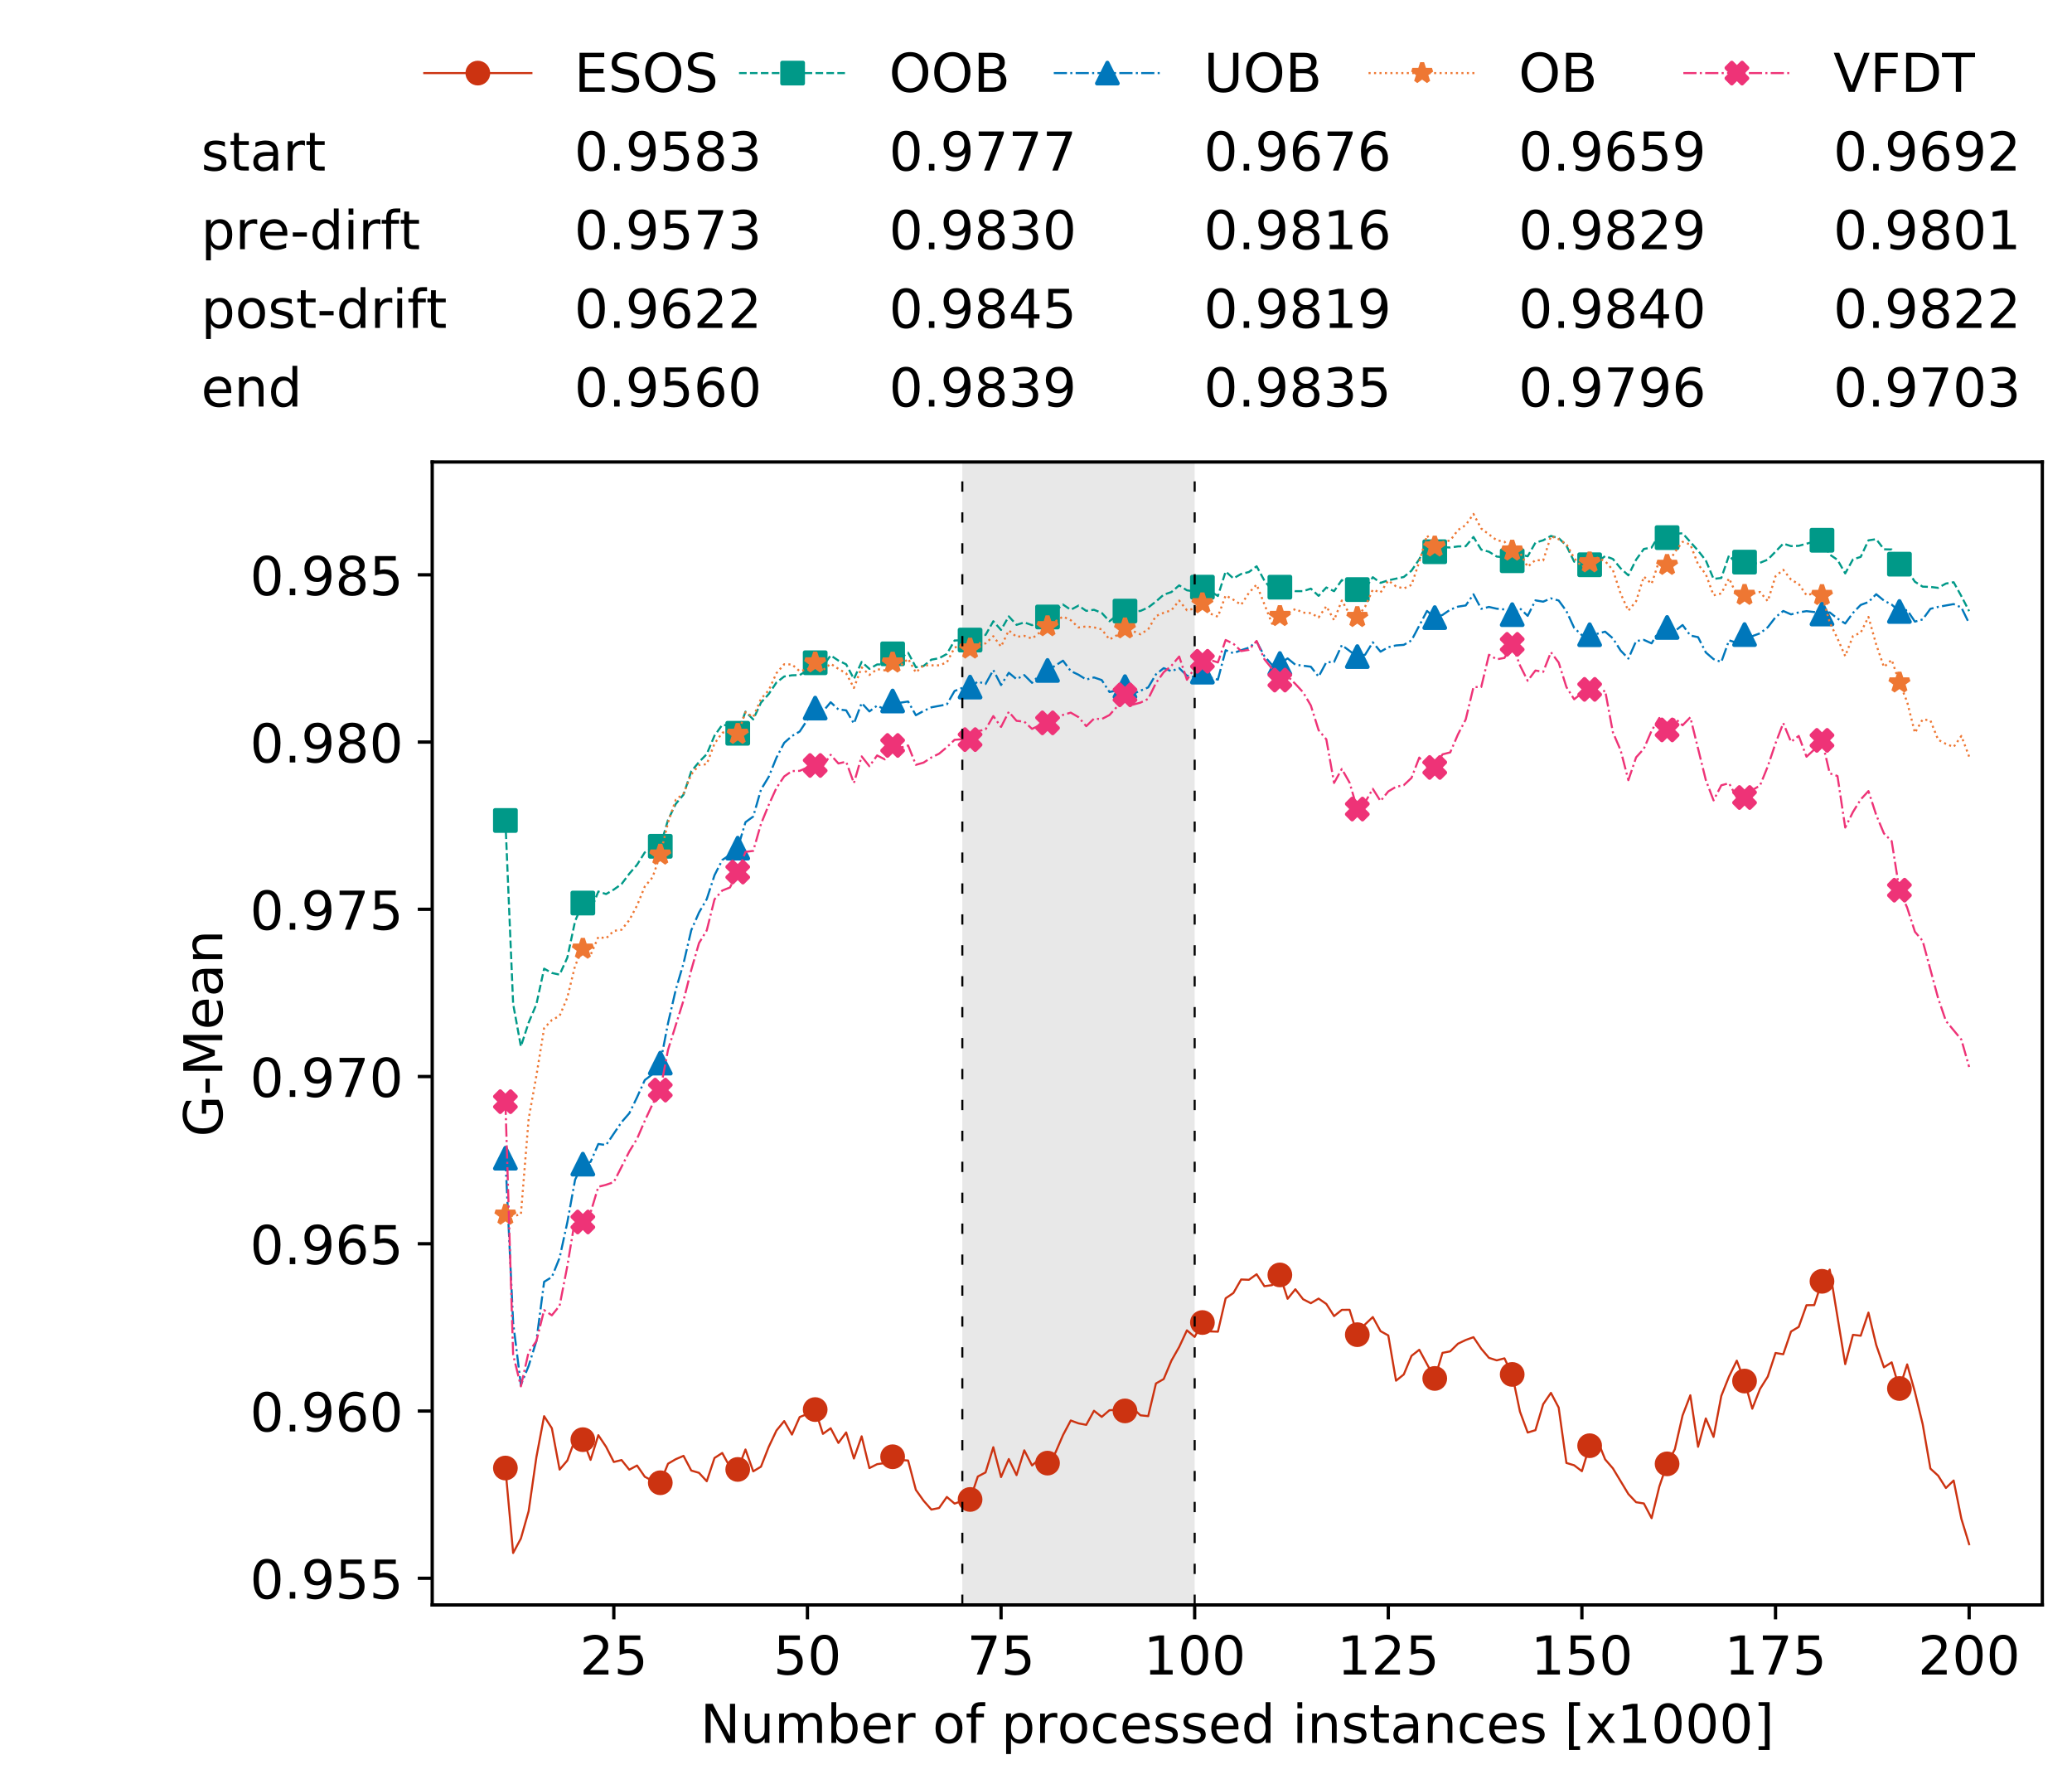 <?xml version="1.0" encoding="utf-8" standalone="no"?>
<!DOCTYPE svg PUBLIC "-//W3C//DTD SVG 1.1//EN"
  "http://www.w3.org/Graphics/SVG/1.1/DTD/svg11.dtd">
<!-- Created with matplotlib (https://matplotlib.org/) -->
<svg height="432.615pt" version="1.1" viewBox="0 0 502.65 432.615" width="502.65pt" xmlns="http://www.w3.org/2000/svg" xmlns:xlink="http://www.w3.org/1999/xlink">
 <defs>
  <style type="text/css">
*{stroke-linecap:butt;stroke-linejoin:round;white-space:pre;}
  </style>
 </defs>
 <g id="figure_1">
  <g id="patch_1">
   <path d="M 0 432.615 
L 502.65 432.615 
L 502.65 0 
L 0 0 
z
" style="fill:#ffffff;"/>
  </g>
  <g id="axes_1">
   <g id="patch_2">
    <path d="M 104.85 389.252 
L 495.45 389.252 
L 495.45 112.052 
L 104.85 112.052 
z
" style="fill:#ffffff;"/>
   </g>
   <g id="patch_3">
    <path clip-path="url(#p34a22d5133)" d="M 289.817 389.252 
L 289.817 112.052 
L 233.453 112.052 
L 233.453 389.252 
z
" style="fill:#d3d3d3;opacity:0.5;"/>
   </g>
   <g id="matplotlib.axis_1">
    <g id="xtick_1">
     <g id="line2d_1">
      <defs>
       <path d="M 0 0 
L 0 3.5 
" id="mfe5f68d850" style="stroke:#000000;stroke-width:0.8;"/>
      </defs>
      <g>
       <use style="stroke:#000000;stroke-width:0.8;" x="148.908" xlink:href="#mfe5f68d850" y="389.252"/>
      </g>
     </g>
     <g id="text_1">
      <!-- 25 -->
      <defs>
       <path d="M 19.188 8.297 
L 53.609 8.297 
L 53.609 0 
L 7.328 0 
L 7.328 8.297 
Q 12.938 14.109 22.625 23.891 
Q 32.328 33.688 34.812 36.531 
Q 39.547 41.844 41.422 45.531 
Q 43.312 49.219 43.312 52.781 
Q 43.312 58.594 39.234 62.25 
Q 35.156 65.922 28.609 65.922 
Q 23.969 65.922 18.812 64.312 
Q 13.672 62.703 7.812 59.422 
L 7.812 69.391 
Q 13.766 71.781 18.938 73 
Q 24.125 74.219 28.422 74.219 
Q 39.75 74.219 46.484 68.547 
Q 53.219 62.891 53.219 53.422 
Q 53.219 48.922 51.531 44.891 
Q 49.859 40.875 45.406 35.406 
Q 44.188 33.984 37.641 27.219 
Q 31.109 20.453 19.188 8.297 
z
" id="DejaVuSans-50"/>
       <path d="M 10.797 72.906 
L 49.516 72.906 
L 49.516 64.594 
L 19.828 64.594 
L 19.828 46.734 
Q 21.969 47.469 24.109 47.828 
Q 26.266 48.188 28.422 48.188 
Q 40.625 48.188 47.75 41.5 
Q 54.891 34.812 54.891 23.391 
Q 54.891 11.625 47.562 5.094 
Q 40.234 -1.422 26.906 -1.422 
Q 22.312 -1.422 17.547 -0.641 
Q 12.797 0.141 7.719 1.703 
L 7.719 11.625 
Q 12.109 9.234 16.797 8.062 
Q 21.484 6.891 26.703 6.891 
Q 35.156 6.891 40.078 11.328 
Q 45.016 15.766 45.016 23.391 
Q 45.016 31 40.078 35.438 
Q 35.156 39.891 26.703 39.891 
Q 22.75 39.891 18.812 39.016 
Q 14.891 38.141 10.797 36.281 
z
" id="DejaVuSans-53"/>
      </defs>
      <g transform="translate(140.636 406.13)scale(0.13 -0.13)">
       <use xlink:href="#DejaVuSans-50"/>
       <use x="63.623" xlink:href="#DejaVuSans-53"/>
      </g>
     </g>
    </g>
    <g id="xtick_2">
     <g id="line2d_2">
      <g>
       <use style="stroke:#000000;stroke-width:0.8;" x="195.877" xlink:href="#mfe5f68d850" y="389.252"/>
      </g>
     </g>
     <g id="text_2">
      <!-- 50 -->
      <defs>
       <path d="M 31.781 66.406 
Q 24.172 66.406 20.328 58.906 
Q 16.5 51.422 16.5 36.375 
Q 16.5 21.391 20.328 13.891 
Q 24.172 6.391 31.781 6.391 
Q 39.453 6.391 43.281 13.891 
Q 47.125 21.391 47.125 36.375 
Q 47.125 51.422 43.281 58.906 
Q 39.453 66.406 31.781 66.406 
z
M 31.781 74.219 
Q 44.047 74.219 50.516 64.516 
Q 56.984 54.828 56.984 36.375 
Q 56.984 17.969 50.516 8.266 
Q 44.047 -1.422 31.781 -1.422 
Q 19.531 -1.422 13.062 8.266 
Q 6.594 17.969 6.594 36.375 
Q 6.594 54.828 13.062 64.516 
Q 19.531 74.219 31.781 74.219 
z
" id="DejaVuSans-48"/>
      </defs>
      <g transform="translate(187.606 406.13)scale(0.13 -0.13)">
       <use xlink:href="#DejaVuSans-53"/>
       <use x="63.623" xlink:href="#DejaVuSans-48"/>
      </g>
     </g>
    </g>
    <g id="xtick_3">
     <g id="line2d_3">
      <g>
       <use style="stroke:#000000;stroke-width:0.8;" x="242.847" xlink:href="#mfe5f68d850" y="389.252"/>
      </g>
     </g>
     <g id="text_3">
      <!-- 75 -->
      <defs>
       <path d="M 8.203 72.906 
L 55.078 72.906 
L 55.078 68.703 
L 28.609 0 
L 18.312 0 
L 43.219 64.594 
L 8.203 64.594 
z
" id="DejaVuSans-55"/>
      </defs>
      <g transform="translate(234.576 406.13)scale(0.13 -0.13)">
       <use xlink:href="#DejaVuSans-55"/>
       <use x="63.623" xlink:href="#DejaVuSans-53"/>
      </g>
     </g>
    </g>
    <g id="xtick_4">
     <g id="line2d_4">
      <g>
       <use style="stroke:#000000;stroke-width:0.8;" x="289.817" xlink:href="#mfe5f68d850" y="389.252"/>
      </g>
     </g>
     <g id="text_4">
      <!-- 100 -->
      <defs>
       <path d="M 12.406 8.297 
L 28.516 8.297 
L 28.516 63.922 
L 10.984 60.406 
L 10.984 69.391 
L 28.422 72.906 
L 38.281 72.906 
L 38.281 8.297 
L 54.391 8.297 
L 54.391 0 
L 12.406 0 
z
" id="DejaVuSans-49"/>
      </defs>
      <g transform="translate(277.41 406.13)scale(0.13 -0.13)">
       <use xlink:href="#DejaVuSans-49"/>
       <use x="63.623" xlink:href="#DejaVuSans-48"/>
       <use x="127.246" xlink:href="#DejaVuSans-48"/>
      </g>
     </g>
    </g>
    <g id="xtick_5">
     <g id="line2d_5">
      <g>
       <use style="stroke:#000000;stroke-width:0.8;" x="336.786" xlink:href="#mfe5f68d850" y="389.252"/>
      </g>
     </g>
     <g id="text_5">
      <!-- 125 -->
      <g transform="translate(324.379 406.13)scale(0.13 -0.13)">
       <use xlink:href="#DejaVuSans-49"/>
       <use x="63.623" xlink:href="#DejaVuSans-50"/>
       <use x="127.246" xlink:href="#DejaVuSans-53"/>
      </g>
     </g>
    </g>
    <g id="xtick_6">
     <g id="line2d_6">
      <g>
       <use style="stroke:#000000;stroke-width:0.8;" x="383.756" xlink:href="#mfe5f68d850" y="389.252"/>
      </g>
     </g>
     <g id="text_6">
      <!-- 150 -->
      <g transform="translate(371.349 406.13)scale(0.13 -0.13)">
       <use xlink:href="#DejaVuSans-49"/>
       <use x="63.623" xlink:href="#DejaVuSans-53"/>
       <use x="127.246" xlink:href="#DejaVuSans-48"/>
      </g>
     </g>
    </g>
    <g id="xtick_7">
     <g id="line2d_7">
      <g>
       <use style="stroke:#000000;stroke-width:0.8;" x="430.726" xlink:href="#mfe5f68d850" y="389.252"/>
      </g>
     </g>
     <g id="text_7">
      <!-- 175 -->
      <g transform="translate(418.319 406.13)scale(0.13 -0.13)">
       <use xlink:href="#DejaVuSans-49"/>
       <use x="63.623" xlink:href="#DejaVuSans-55"/>
       <use x="127.246" xlink:href="#DejaVuSans-53"/>
      </g>
     </g>
    </g>
    <g id="xtick_8">
     <g id="line2d_8">
      <g>
       <use style="stroke:#000000;stroke-width:0.8;" x="477.695" xlink:href="#mfe5f68d850" y="389.252"/>
      </g>
     </g>
     <g id="text_8">
      <!-- 200 -->
      <g transform="translate(465.289 406.13)scale(0.13 -0.13)">
       <use xlink:href="#DejaVuSans-50"/>
       <use x="63.623" xlink:href="#DejaVuSans-48"/>
       <use x="127.246" xlink:href="#DejaVuSans-48"/>
      </g>
     </g>
    </g>
    <g id="text_9">
     <!-- Number of processed instances [x1000] -->
     <defs>
      <path d="M 9.812 72.906 
L 23.094 72.906 
L 55.422 11.922 
L 55.422 72.906 
L 64.984 72.906 
L 64.984 0 
L 51.703 0 
L 19.391 60.984 
L 19.391 0 
L 9.812 0 
z
" id="DejaVuSans-78"/>
      <path d="M 8.5 21.578 
L 8.5 54.688 
L 17.484 54.688 
L 17.484 21.922 
Q 17.484 14.156 20.5 10.266 
Q 23.531 6.391 29.594 6.391 
Q 36.859 6.391 41.078 11.031 
Q 45.312 15.672 45.312 23.688 
L 45.312 54.688 
L 54.297 54.688 
L 54.297 0 
L 45.312 0 
L 45.312 8.406 
Q 42.047 3.422 37.719 1 
Q 33.406 -1.422 27.688 -1.422 
Q 18.266 -1.422 13.375 4.438 
Q 8.5 10.297 8.5 21.578 
z
M 31.109 56 
z
" id="DejaVuSans-117"/>
      <path d="M 52 44.188 
Q 55.375 50.25 60.062 53.125 
Q 64.75 56 71.094 56 
Q 79.641 56 84.281 50.016 
Q 88.922 44.047 88.922 33.016 
L 88.922 0 
L 79.891 0 
L 79.891 32.719 
Q 79.891 40.578 77.094 44.375 
Q 74.312 48.188 68.609 48.188 
Q 61.625 48.188 57.562 43.547 
Q 53.516 38.922 53.516 30.906 
L 53.516 0 
L 44.484 0 
L 44.484 32.719 
Q 44.484 40.625 41.703 44.406 
Q 38.922 48.188 33.109 48.188 
Q 26.219 48.188 22.156 43.531 
Q 18.109 38.875 18.109 30.906 
L 18.109 0 
L 9.078 0 
L 9.078 54.688 
L 18.109 54.688 
L 18.109 46.188 
Q 21.188 51.219 25.484 53.609 
Q 29.781 56 35.688 56 
Q 41.656 56 45.828 52.969 
Q 50 49.953 52 44.188 
z
" id="DejaVuSans-109"/>
      <path d="M 48.688 27.297 
Q 48.688 37.203 44.609 42.844 
Q 40.531 48.484 33.406 48.484 
Q 26.266 48.484 22.188 42.844 
Q 18.109 37.203 18.109 27.297 
Q 18.109 17.391 22.188 11.75 
Q 26.266 6.109 33.406 6.109 
Q 40.531 6.109 44.609 11.75 
Q 48.688 17.391 48.688 27.297 
z
M 18.109 46.391 
Q 20.953 51.266 25.266 53.625 
Q 29.594 56 35.594 56 
Q 45.562 56 51.781 48.094 
Q 58.016 40.188 58.016 27.297 
Q 58.016 14.406 51.781 6.484 
Q 45.562 -1.422 35.594 -1.422 
Q 29.594 -1.422 25.266 0.953 
Q 20.953 3.328 18.109 8.203 
L 18.109 0 
L 9.078 0 
L 9.078 75.984 
L 18.109 75.984 
z
" id="DejaVuSans-98"/>
      <path d="M 56.203 29.594 
L 56.203 25.203 
L 14.891 25.203 
Q 15.484 15.922 20.484 11.062 
Q 25.484 6.203 34.422 6.203 
Q 39.594 6.203 44.453 7.469 
Q 49.312 8.734 54.109 11.281 
L 54.109 2.781 
Q 49.266 0.734 44.188 -0.344 
Q 39.109 -1.422 33.891 -1.422 
Q 20.797 -1.422 13.156 6.188 
Q 5.516 13.812 5.516 26.812 
Q 5.516 40.234 12.766 48.109 
Q 20.016 56 32.328 56 
Q 43.359 56 49.781 48.891 
Q 56.203 41.797 56.203 29.594 
z
M 47.219 32.234 
Q 47.125 39.594 43.094 43.984 
Q 39.062 48.391 32.422 48.391 
Q 24.906 48.391 20.391 44.141 
Q 15.875 39.891 15.188 32.172 
z
" id="DejaVuSans-101"/>
      <path d="M 41.109 46.297 
Q 39.594 47.172 37.812 47.578 
Q 36.031 48 33.891 48 
Q 26.266 48 22.188 43.047 
Q 18.109 38.094 18.109 28.812 
L 18.109 0 
L 9.078 0 
L 9.078 54.688 
L 18.109 54.688 
L 18.109 46.188 
Q 20.953 51.172 25.484 53.578 
Q 30.031 56 36.531 56 
Q 37.453 56 38.578 55.875 
Q 39.703 55.766 41.062 55.516 
z
" id="DejaVuSans-114"/>
      <path id="DejaVuSans-32"/>
      <path d="M 30.609 48.391 
Q 23.391 48.391 19.188 42.75 
Q 14.984 37.109 14.984 27.297 
Q 14.984 17.484 19.156 11.844 
Q 23.344 6.203 30.609 6.203 
Q 37.797 6.203 41.984 11.859 
Q 46.188 17.531 46.188 27.297 
Q 46.188 37.016 41.984 42.703 
Q 37.797 48.391 30.609 48.391 
z
M 30.609 56 
Q 42.328 56 49.016 48.375 
Q 55.719 40.766 55.719 27.297 
Q 55.719 13.875 49.016 6.219 
Q 42.328 -1.422 30.609 -1.422 
Q 18.844 -1.422 12.172 6.219 
Q 5.516 13.875 5.516 27.297 
Q 5.516 40.766 12.172 48.375 
Q 18.844 56 30.609 56 
z
" id="DejaVuSans-111"/>
      <path d="M 37.109 75.984 
L 37.109 68.5 
L 28.516 68.5 
Q 23.688 68.5 21.797 66.547 
Q 19.922 64.594 19.922 59.516 
L 19.922 54.688 
L 34.719 54.688 
L 34.719 47.703 
L 19.922 47.703 
L 19.922 0 
L 10.891 0 
L 10.891 47.703 
L 2.297 47.703 
L 2.297 54.688 
L 10.891 54.688 
L 10.891 58.5 
Q 10.891 67.625 15.141 71.797 
Q 19.391 75.984 28.609 75.984 
z
" id="DejaVuSans-102"/>
      <path d="M 18.109 8.203 
L 18.109 -20.797 
L 9.078 -20.797 
L 9.078 54.688 
L 18.109 54.688 
L 18.109 46.391 
Q 20.953 51.266 25.266 53.625 
Q 29.594 56 35.594 56 
Q 45.562 56 51.781 48.094 
Q 58.016 40.188 58.016 27.297 
Q 58.016 14.406 51.781 6.484 
Q 45.562 -1.422 35.594 -1.422 
Q 29.594 -1.422 25.266 0.953 
Q 20.953 3.328 18.109 8.203 
z
M 48.688 27.297 
Q 48.688 37.203 44.609 42.844 
Q 40.531 48.484 33.406 48.484 
Q 26.266 48.484 22.188 42.844 
Q 18.109 37.203 18.109 27.297 
Q 18.109 17.391 22.188 11.75 
Q 26.266 6.109 33.406 6.109 
Q 40.531 6.109 44.609 11.75 
Q 48.688 17.391 48.688 27.297 
z
" id="DejaVuSans-112"/>
      <path d="M 48.781 52.594 
L 48.781 44.188 
Q 44.969 46.297 41.141 47.344 
Q 37.312 48.391 33.406 48.391 
Q 24.656 48.391 19.812 42.844 
Q 14.984 37.312 14.984 27.297 
Q 14.984 17.281 19.812 11.734 
Q 24.656 6.203 33.406 6.203 
Q 37.312 6.203 41.141 7.25 
Q 44.969 8.297 48.781 10.406 
L 48.781 2.094 
Q 45.016 0.344 40.984 -0.531 
Q 36.969 -1.422 32.422 -1.422 
Q 20.062 -1.422 12.781 6.344 
Q 5.516 14.109 5.516 27.297 
Q 5.516 40.672 12.859 48.328 
Q 20.219 56 33.016 56 
Q 37.156 56 41.109 55.141 
Q 45.062 54.297 48.781 52.594 
z
" id="DejaVuSans-99"/>
      <path d="M 44.281 53.078 
L 44.281 44.578 
Q 40.484 46.531 36.375 47.5 
Q 32.281 48.484 27.875 48.484 
Q 21.188 48.484 17.844 46.438 
Q 14.5 44.391 14.5 40.281 
Q 14.5 37.156 16.891 35.375 
Q 19.281 33.594 26.516 31.984 
L 29.594 31.297 
Q 39.156 29.25 43.188 25.516 
Q 47.219 21.781 47.219 15.094 
Q 47.219 7.469 41.188 3.016 
Q 35.156 -1.422 24.609 -1.422 
Q 20.219 -1.422 15.453 -0.562 
Q 10.688 0.297 5.422 2 
L 5.422 11.281 
Q 10.406 8.688 15.234 7.391 
Q 20.062 6.109 24.812 6.109 
Q 31.156 6.109 34.562 8.281 
Q 37.984 10.453 37.984 14.406 
Q 37.984 18.062 35.516 20.016 
Q 33.062 21.969 24.703 23.781 
L 21.578 24.516 
Q 13.234 26.266 9.516 29.906 
Q 5.812 33.547 5.812 39.891 
Q 5.812 47.609 11.281 51.797 
Q 16.75 56 26.812 56 
Q 31.781 56 36.172 55.266 
Q 40.578 54.547 44.281 53.078 
z
" id="DejaVuSans-115"/>
      <path d="M 45.406 46.391 
L 45.406 75.984 
L 54.391 75.984 
L 54.391 0 
L 45.406 0 
L 45.406 8.203 
Q 42.578 3.328 38.25 0.953 
Q 33.938 -1.422 27.875 -1.422 
Q 17.969 -1.422 11.734 6.484 
Q 5.516 14.406 5.516 27.297 
Q 5.516 40.188 11.734 48.094 
Q 17.969 56 27.875 56 
Q 33.938 56 38.25 53.625 
Q 42.578 51.266 45.406 46.391 
z
M 14.797 27.297 
Q 14.797 17.391 18.875 11.75 
Q 22.953 6.109 30.078 6.109 
Q 37.203 6.109 41.297 11.75 
Q 45.406 17.391 45.406 27.297 
Q 45.406 37.203 41.297 42.844 
Q 37.203 48.484 30.078 48.484 
Q 22.953 48.484 18.875 42.844 
Q 14.797 37.203 14.797 27.297 
z
" id="DejaVuSans-100"/>
      <path d="M 9.422 54.688 
L 18.406 54.688 
L 18.406 0 
L 9.422 0 
z
M 9.422 75.984 
L 18.406 75.984 
L 18.406 64.594 
L 9.422 64.594 
z
" id="DejaVuSans-105"/>
      <path d="M 54.891 33.016 
L 54.891 0 
L 45.906 0 
L 45.906 32.719 
Q 45.906 40.484 42.875 44.328 
Q 39.844 48.188 33.797 48.188 
Q 26.516 48.188 22.312 43.547 
Q 18.109 38.922 18.109 30.906 
L 18.109 0 
L 9.078 0 
L 9.078 54.688 
L 18.109 54.688 
L 18.109 46.188 
Q 21.344 51.125 25.703 53.562 
Q 30.078 56 35.797 56 
Q 45.219 56 50.047 50.172 
Q 54.891 44.344 54.891 33.016 
z
" id="DejaVuSans-110"/>
      <path d="M 18.312 70.219 
L 18.312 54.688 
L 36.812 54.688 
L 36.812 47.703 
L 18.312 47.703 
L 18.312 18.016 
Q 18.312 11.328 20.141 9.422 
Q 21.969 7.516 27.594 7.516 
L 36.812 7.516 
L 36.812 0 
L 27.594 0 
Q 17.188 0 13.234 3.875 
Q 9.281 7.766 9.281 18.016 
L 9.281 47.703 
L 2.688 47.703 
L 2.688 54.688 
L 9.281 54.688 
L 9.281 70.219 
z
" id="DejaVuSans-116"/>
      <path d="M 34.281 27.484 
Q 23.391 27.484 19.188 25 
Q 14.984 22.516 14.984 16.5 
Q 14.984 11.719 18.141 8.906 
Q 21.297 6.109 26.703 6.109 
Q 34.188 6.109 38.703 11.406 
Q 43.219 16.703 43.219 25.484 
L 43.219 27.484 
z
M 52.203 31.203 
L 52.203 0 
L 43.219 0 
L 43.219 8.297 
Q 40.141 3.328 35.547 0.953 
Q 30.953 -1.422 24.312 -1.422 
Q 15.922 -1.422 10.953 3.297 
Q 6 8.016 6 15.922 
Q 6 25.141 12.172 29.828 
Q 18.359 34.516 30.609 34.516 
L 43.219 34.516 
L 43.219 35.406 
Q 43.219 41.609 39.141 45 
Q 35.062 48.391 27.688 48.391 
Q 23 48.391 18.547 47.266 
Q 14.109 46.141 10.016 43.891 
L 10.016 52.203 
Q 14.938 54.109 19.578 55.047 
Q 24.219 56 28.609 56 
Q 40.484 56 46.344 49.844 
Q 52.203 43.703 52.203 31.203 
z
" id="DejaVuSans-97"/>
      <path d="M 8.594 75.984 
L 29.297 75.984 
L 29.297 69 
L 17.578 69 
L 17.578 -6.203 
L 29.297 -6.203 
L 29.297 -13.188 
L 8.594 -13.188 
z
" id="DejaVuSans-91"/>
      <path d="M 54.891 54.688 
L 35.109 28.078 
L 55.906 0 
L 45.312 0 
L 29.391 21.484 
L 13.484 0 
L 2.875 0 
L 24.125 28.609 
L 4.688 54.688 
L 15.281 54.688 
L 29.781 35.203 
L 44.281 54.688 
z
" id="DejaVuSans-120"/>
      <path d="M 30.422 75.984 
L 30.422 -13.188 
L 9.719 -13.188 
L 9.719 -6.203 
L 21.391 -6.203 
L 21.391 69 
L 9.719 69 
L 9.719 75.984 
z
" id="DejaVuSans-93"/>
     </defs>
     <g transform="translate(169.881 422.711)scale(0.13 -0.13)">
      <use xlink:href="#DejaVuSans-78"/>
      <use x="74.805" xlink:href="#DejaVuSans-117"/>
      <use x="138.184" xlink:href="#DejaVuSans-109"/>
      <use x="235.596" xlink:href="#DejaVuSans-98"/>
      <use x="299.072" xlink:href="#DejaVuSans-101"/>
      <use x="360.596" xlink:href="#DejaVuSans-114"/>
      <use x="401.709" xlink:href="#DejaVuSans-32"/>
      <use x="433.496" xlink:href="#DejaVuSans-111"/>
      <use x="494.678" xlink:href="#DejaVuSans-102"/>
      <use x="529.883" xlink:href="#DejaVuSans-32"/>
      <use x="561.67" xlink:href="#DejaVuSans-112"/>
      <use x="625.146" xlink:href="#DejaVuSans-114"/>
      <use x="666.229" xlink:href="#DejaVuSans-111"/>
      <use x="727.41" xlink:href="#DejaVuSans-99"/>
      <use x="782.391" xlink:href="#DejaVuSans-101"/>
      <use x="843.914" xlink:href="#DejaVuSans-115"/>
      <use x="896.014" xlink:href="#DejaVuSans-115"/>
      <use x="948.113" xlink:href="#DejaVuSans-101"/>
      <use x="1009.637" xlink:href="#DejaVuSans-100"/>
      <use x="1073.113" xlink:href="#DejaVuSans-32"/>
      <use x="1104.9" xlink:href="#DejaVuSans-105"/>
      <use x="1132.684" xlink:href="#DejaVuSans-110"/>
      <use x="1196.062" xlink:href="#DejaVuSans-115"/>
      <use x="1248.162" xlink:href="#DejaVuSans-116"/>
      <use x="1287.371" xlink:href="#DejaVuSans-97"/>
      <use x="1348.65" xlink:href="#DejaVuSans-110"/>
      <use x="1412.029" xlink:href="#DejaVuSans-99"/>
      <use x="1467.01" xlink:href="#DejaVuSans-101"/>
      <use x="1528.533" xlink:href="#DejaVuSans-115"/>
      <use x="1580.633" xlink:href="#DejaVuSans-32"/>
      <use x="1612.42" xlink:href="#DejaVuSans-91"/>
      <use x="1651.434" xlink:href="#DejaVuSans-120"/>
      <use x="1710.613" xlink:href="#DejaVuSans-49"/>
      <use x="1774.236" xlink:href="#DejaVuSans-48"/>
      <use x="1837.859" xlink:href="#DejaVuSans-48"/>
      <use x="1901.482" xlink:href="#DejaVuSans-48"/>
      <use x="1965.105" xlink:href="#DejaVuSans-93"/>
     </g>
    </g>
   </g>
   <g id="matplotlib.axis_2">
    <g id="ytick_1">
     <g id="line2d_9">
      <defs>
       <path d="M 0 0 
L -3.5 0 
" id="mb2b38d6765" style="stroke:#000000;stroke-width:0.8;"/>
      </defs>
      <g>
       <use style="stroke:#000000;stroke-width:0.8;" x="104.85" xlink:href="#mb2b38d6765" y="382.784"/>
      </g>
     </g>
     <g id="text_10">
      <!-- 0.955 -->
      <defs>
       <path d="M 10.688 12.406 
L 21 12.406 
L 21 0 
L 10.688 0 
z
" id="DejaVuSans-46"/>
       <path d="M 10.984 1.516 
L 10.984 10.5 
Q 14.703 8.734 18.5 7.812 
Q 22.312 6.891 25.984 6.891 
Q 35.75 6.891 40.891 13.453 
Q 46.047 20.016 46.781 33.406 
Q 43.953 29.203 39.594 26.953 
Q 35.25 24.703 29.984 24.703 
Q 19.047 24.703 12.672 31.312 
Q 6.297 37.938 6.297 49.422 
Q 6.297 60.641 12.938 67.422 
Q 19.578 74.219 30.609 74.219 
Q 43.266 74.219 49.922 64.516 
Q 56.594 54.828 56.594 36.375 
Q 56.594 19.141 48.406 8.859 
Q 40.234 -1.422 26.422 -1.422 
Q 22.703 -1.422 18.891 -0.688 
Q 15.094 0.047 10.984 1.516 
z
M 30.609 32.422 
Q 37.25 32.422 41.125 36.953 
Q 45.016 41.5 45.016 49.422 
Q 45.016 57.281 41.125 61.844 
Q 37.25 66.406 30.609 66.406 
Q 23.969 66.406 20.094 61.844 
Q 16.219 57.281 16.219 49.422 
Q 16.219 41.5 20.094 36.953 
Q 23.969 32.422 30.609 32.422 
z
" id="DejaVuSans-57"/>
      </defs>
      <g transform="translate(60.633 387.723)scale(0.13 -0.13)">
       <use xlink:href="#DejaVuSans-48"/>
       <use x="63.623" xlink:href="#DejaVuSans-46"/>
       <use x="95.41" xlink:href="#DejaVuSans-57"/>
       <use x="159.033" xlink:href="#DejaVuSans-53"/>
       <use x="222.656" xlink:href="#DejaVuSans-53"/>
      </g>
     </g>
    </g>
    <g id="ytick_2">
     <g id="line2d_10">
      <g>
       <use style="stroke:#000000;stroke-width:0.8;" x="104.85" xlink:href="#mb2b38d6765" y="342.223"/>
      </g>
     </g>
     <g id="text_11">
      <!-- 0.960 -->
      <defs>
       <path d="M 33.016 40.375 
Q 26.375 40.375 22.484 35.828 
Q 18.609 31.297 18.609 23.391 
Q 18.609 15.531 22.484 10.953 
Q 26.375 6.391 33.016 6.391 
Q 39.656 6.391 43.531 10.953 
Q 47.406 15.531 47.406 23.391 
Q 47.406 31.297 43.531 35.828 
Q 39.656 40.375 33.016 40.375 
z
M 52.594 71.297 
L 52.594 62.312 
Q 48.875 64.062 45.094 64.984 
Q 41.312 65.922 37.594 65.922 
Q 27.828 65.922 22.672 59.328 
Q 17.531 52.734 16.797 39.406 
Q 19.672 43.656 24.016 45.922 
Q 28.375 48.188 33.594 48.188 
Q 44.578 48.188 50.953 41.516 
Q 57.328 34.859 57.328 23.391 
Q 57.328 12.156 50.688 5.359 
Q 44.047 -1.422 33.016 -1.422 
Q 20.359 -1.422 13.672 8.266 
Q 6.984 17.969 6.984 36.375 
Q 6.984 53.656 15.188 63.938 
Q 23.391 74.219 37.203 74.219 
Q 40.922 74.219 44.703 73.484 
Q 48.484 72.75 52.594 71.297 
z
" id="DejaVuSans-54"/>
      </defs>
      <g transform="translate(60.633 347.162)scale(0.13 -0.13)">
       <use xlink:href="#DejaVuSans-48"/>
       <use x="63.623" xlink:href="#DejaVuSans-46"/>
       <use x="95.41" xlink:href="#DejaVuSans-57"/>
       <use x="159.033" xlink:href="#DejaVuSans-54"/>
       <use x="222.656" xlink:href="#DejaVuSans-48"/>
      </g>
     </g>
    </g>
    <g id="ytick_3">
     <g id="line2d_11">
      <g>
       <use style="stroke:#000000;stroke-width:0.8;" x="104.85" xlink:href="#mb2b38d6765" y="301.661"/>
      </g>
     </g>
     <g id="text_12">
      <!-- 0.965 -->
      <g transform="translate(60.633 306.6)scale(0.13 -0.13)">
       <use xlink:href="#DejaVuSans-48"/>
       <use x="63.623" xlink:href="#DejaVuSans-46"/>
       <use x="95.41" xlink:href="#DejaVuSans-57"/>
       <use x="159.033" xlink:href="#DejaVuSans-54"/>
       <use x="222.656" xlink:href="#DejaVuSans-53"/>
      </g>
     </g>
    </g>
    <g id="ytick_4">
     <g id="line2d_12">
      <g>
       <use style="stroke:#000000;stroke-width:0.8;" x="104.85" xlink:href="#mb2b38d6765" y="261.099"/>
      </g>
     </g>
     <g id="text_13">
      <!-- 0.970 -->
      <g transform="translate(60.633 266.038)scale(0.13 -0.13)">
       <use xlink:href="#DejaVuSans-48"/>
       <use x="63.623" xlink:href="#DejaVuSans-46"/>
       <use x="95.41" xlink:href="#DejaVuSans-57"/>
       <use x="159.033" xlink:href="#DejaVuSans-55"/>
       <use x="222.656" xlink:href="#DejaVuSans-48"/>
      </g>
     </g>
    </g>
    <g id="ytick_5">
     <g id="line2d_13">
      <g>
       <use style="stroke:#000000;stroke-width:0.8;" x="104.85" xlink:href="#mb2b38d6765" y="220.538"/>
      </g>
     </g>
     <g id="text_14">
      <!-- 0.975 -->
      <g transform="translate(60.633 225.477)scale(0.13 -0.13)">
       <use xlink:href="#DejaVuSans-48"/>
       <use x="63.623" xlink:href="#DejaVuSans-46"/>
       <use x="95.41" xlink:href="#DejaVuSans-57"/>
       <use x="159.033" xlink:href="#DejaVuSans-55"/>
       <use x="222.656" xlink:href="#DejaVuSans-53"/>
      </g>
     </g>
    </g>
    <g id="ytick_6">
     <g id="line2d_14">
      <g>
       <use style="stroke:#000000;stroke-width:0.8;" x="104.85" xlink:href="#mb2b38d6765" y="179.976"/>
      </g>
     </g>
     <g id="text_15">
      <!-- 0.980 -->
      <defs>
       <path d="M 31.781 34.625 
Q 24.75 34.625 20.719 30.859 
Q 16.703 27.094 16.703 20.516 
Q 16.703 13.922 20.719 10.156 
Q 24.75 6.391 31.781 6.391 
Q 38.812 6.391 42.859 10.172 
Q 46.922 13.969 46.922 20.516 
Q 46.922 27.094 42.891 30.859 
Q 38.875 34.625 31.781 34.625 
z
M 21.922 38.812 
Q 15.578 40.375 12.031 44.719 
Q 8.5 49.078 8.5 55.328 
Q 8.5 64.062 14.719 69.141 
Q 20.953 74.219 31.781 74.219 
Q 42.672 74.219 48.875 69.141 
Q 55.078 64.062 55.078 55.328 
Q 55.078 49.078 51.531 44.719 
Q 48 40.375 41.703 38.812 
Q 48.828 37.156 52.797 32.312 
Q 56.781 27.484 56.781 20.516 
Q 56.781 9.906 50.312 4.234 
Q 43.844 -1.422 31.781 -1.422 
Q 19.734 -1.422 13.25 4.234 
Q 6.781 9.906 6.781 20.516 
Q 6.781 27.484 10.781 32.312 
Q 14.797 37.156 21.922 38.812 
z
M 18.312 54.391 
Q 18.312 48.734 21.844 45.562 
Q 25.391 42.391 31.781 42.391 
Q 38.141 42.391 41.719 45.562 
Q 45.312 48.734 45.312 54.391 
Q 45.312 60.062 41.719 63.234 
Q 38.141 66.406 31.781 66.406 
Q 25.391 66.406 21.844 63.234 
Q 18.312 60.062 18.312 54.391 
z
" id="DejaVuSans-56"/>
      </defs>
      <g transform="translate(60.633 184.915)scale(0.13 -0.13)">
       <use xlink:href="#DejaVuSans-48"/>
       <use x="63.623" xlink:href="#DejaVuSans-46"/>
       <use x="95.41" xlink:href="#DejaVuSans-57"/>
       <use x="159.033" xlink:href="#DejaVuSans-56"/>
       <use x="222.656" xlink:href="#DejaVuSans-48"/>
      </g>
     </g>
    </g>
    <g id="ytick_7">
     <g id="line2d_15">
      <g>
       <use style="stroke:#000000;stroke-width:0.8;" x="104.85" xlink:href="#mb2b38d6765" y="139.415"/>
      </g>
     </g>
     <g id="text_16">
      <!-- 0.985 -->
      <g transform="translate(60.633 144.354)scale(0.13 -0.13)">
       <use xlink:href="#DejaVuSans-48"/>
       <use x="63.623" xlink:href="#DejaVuSans-46"/>
       <use x="95.41" xlink:href="#DejaVuSans-57"/>
       <use x="159.033" xlink:href="#DejaVuSans-56"/>
       <use x="222.656" xlink:href="#DejaVuSans-53"/>
      </g>
     </g>
    </g>
    <g id="text_17">
     <!-- G-Mean -->
     <defs>
      <path d="M 59.516 10.406 
L 59.516 29.984 
L 43.406 29.984 
L 43.406 38.094 
L 69.281 38.094 
L 69.281 6.781 
Q 63.578 2.734 56.688 0.656 
Q 49.812 -1.422 42 -1.422 
Q 24.906 -1.422 15.25 8.562 
Q 5.609 18.562 5.609 36.375 
Q 5.609 54.25 15.25 64.234 
Q 24.906 74.219 42 74.219 
Q 49.125 74.219 55.547 72.453 
Q 61.969 70.703 67.391 67.281 
L 67.391 56.781 
Q 61.922 61.422 55.766 63.766 
Q 49.609 66.109 42.828 66.109 
Q 29.438 66.109 22.719 58.641 
Q 16.016 51.172 16.016 36.375 
Q 16.016 21.625 22.719 14.156 
Q 29.438 6.688 42.828 6.688 
Q 48.047 6.688 52.141 7.594 
Q 56.25 8.5 59.516 10.406 
z
" id="DejaVuSans-71"/>
      <path d="M 4.891 31.391 
L 31.203 31.391 
L 31.203 23.391 
L 4.891 23.391 
z
" id="DejaVuSans-45"/>
      <path d="M 9.812 72.906 
L 24.516 72.906 
L 43.109 23.297 
L 61.812 72.906 
L 76.516 72.906 
L 76.516 0 
L 66.891 0 
L 66.891 64.016 
L 48.094 14.016 
L 38.188 14.016 
L 19.391 64.016 
L 19.391 0 
L 9.812 0 
z
" id="DejaVuSans-77"/>
     </defs>
     <g transform="translate(53.93 275.744)rotate(-90)scale(0.13 -0.13)">
      <use xlink:href="#DejaVuSans-71"/>
      <use x="77.49" xlink:href="#DejaVuSans-45"/>
      <use x="113.574" xlink:href="#DejaVuSans-77"/>
      <use x="199.854" xlink:href="#DejaVuSans-101"/>
      <use x="261.377" xlink:href="#DejaVuSans-97"/>
      <use x="322.656" xlink:href="#DejaVuSans-110"/>
     </g>
    </g>
   </g>
   <g id="line2d_16"/>
   <g id="line2d_17"/>
   <g id="line2d_18"/>
   <g id="line2d_19"/>
   <g id="line2d_20"/>
   <g id="line2d_21">
    <path clip-path="url(#p34a22d5133)" d="M 122.605 356.047 
L 124.483 376.652 
L 126.362 373.142 
L 128.241 366.519 
L 130.12 353.423 
L 131.998 343.472 
L 133.877 346.4 
L 135.756 356.422 
L 137.635 354.223 
L 139.514 349.072 
L 141.392 349.167 
L 143.271 354.07 
L 145.15 348.083 
L 147.029 350.896 
L 148.908 354.581 
L 150.786 354.112 
L 152.665 356.454 
L 154.544 355.436 
L 156.423 358.164 
L 158.302 359.155 
L 160.18 359.619 
L 162.059 354.999 
L 163.938 353.901 
L 165.817 353.095 
L 167.695 356.655 
L 169.574 357.213 
L 171.453 359.251 
L 173.332 353.613 
L 175.211 352.398 
L 177.089 355.831 
L 178.968 356.39 
L 180.847 351.558 
L 182.726 356.849 
L 184.605 355.721 
L 186.483 350.924 
L 188.362 346.951 
L 190.241 344.661 
L 192.12 347.935 
L 193.998 343.68 
L 195.877 342.936 
L 197.756 341.869 
L 199.635 347.763 
L 201.514 346.403 
L 203.392 349.965 
L 205.271 347.411 
L 207.15 353.739 
L 209.029 348.356 
L 210.908 356.064 
L 212.786 355.112 
L 214.665 354.839 
L 216.544 353.313 
L 218.423 354.092 
L 220.302 354.226 
L 222.18 361.339 
L 224.059 363.982 
L 225.938 366.124 
L 227.817 365.742 
L 229.695 363.066 
L 231.574 364.674 
L 233.453 364.019 
L 235.332 363.673 
L 237.211 358.104 
L 239.089 357.116 
L 240.968 350.998 
L 242.847 358.243 
L 244.726 353.866 
L 246.605 357.765 
L 248.483 351.751 
L 250.362 355.425 
L 252.241 353.794 
L 254.12 354.856 
L 255.998 352.406 
L 257.877 348.056 
L 259.756 344.516 
L 261.635 345.213 
L 263.514 345.574 
L 265.392 342.161 
L 267.271 343.641 
L 269.15 342.023 
L 271.029 341.939 
L 272.908 342.193 
L 274.786 341.554 
L 276.665 343.262 
L 278.544 343.458 
L 280.423 335.545 
L 282.302 334.467 
L 284.18 329.991 
L 286.059 326.686 
L 287.938 322.653 
L 289.817 324.243 
L 291.695 320.756 
L 293.574 322.911 
L 295.453 322.977 
L 297.332 314.883 
L 299.211 313.595 
L 301.089 310.318 
L 302.968 310.394 
L 304.847 309.048 
L 306.726 311.944 
L 308.605 311.687 
L 310.483 309.216 
L 312.362 314.994 
L 314.241 312.692 
L 316.12 315.108 
L 317.998 316.07 
L 319.877 314.95 
L 321.756 316.252 
L 323.635 319.202 
L 325.514 317.689 
L 327.392 317.664 
L 329.271 323.705 
L 331.15 321.217 
L 333.029 319.43 
L 334.908 322.854 
L 336.786 323.887 
L 338.665 334.866 
L 340.544 333.355 
L 342.423 328.837 
L 344.302 327.369 
L 348.059 334.32 
L 349.938 328.116 
L 351.817 327.747 
L 353.695 325.895 
L 355.574 324.994 
L 357.453 324.312 
L 359.332 327.11 
L 361.211 329.321 
L 363.089 329.933 
L 364.968 329.442 
L 366.847 333.344 
L 368.726 342.355 
L 370.605 347.441 
L 372.483 346.863 
L 374.362 340.567 
L 376.241 337.822 
L 378.12 341.381 
L 379.998 354.817 
L 381.877 355.383 
L 383.756 356.815 
L 385.635 350.636 
L 387.514 349.256 
L 389.392 353.948 
L 391.271 356.121 
L 395.029 362.348 
L 396.908 364.341 
L 398.786 364.641 
L 400.665 368.211 
L 402.544 360.509 
L 404.423 355.037 
L 406.302 351.501 
L 408.18 343.293 
L 410.059 338.404 
L 411.938 350.892 
L 413.817 344.02 
L 415.695 348.499 
L 417.574 338.553 
L 419.453 333.837 
L 421.332 330.007 
L 423.211 334.952 
L 425.089 341.656 
L 426.968 336.861 
L 428.847 333.874 
L 430.726 328.144 
L 432.605 328.45 
L 434.483 322.945 
L 436.362 321.812 
L 438.241 316.554 
L 440.12 316.534 
L 441.998 310.762 
L 443.877 307.923 
L 447.635 330.852 
L 449.514 323.737 
L 451.392 323.958 
L 453.271 318.351 
L 455.15 326.194 
L 457.029 331.618 
L 458.908 330.414 
L 460.786 336.76 
L 462.665 330.914 
L 464.544 337.609 
L 466.423 345.394 
L 468.302 356.19 
L 470.18 357.9 
L 472.059 360.891 
L 473.938 359.074 
L 475.817 368.373 
L 477.695 374.517 
L 477.695 374.517 
" style="fill:none;stroke:#cc3311;stroke-linecap:square;stroke-width:0.5;"/>
    <defs>
     <path d="M 0 2.5 
C 0.663 2.5 1.299 2.237 1.768 1.768 
C 2.237 1.299 2.5 0.663 2.5 0 
C 2.5 -0.663 2.237 -1.299 1.768 -1.768 
C 1.299 -2.237 0.663 -2.5 0 -2.5 
C -0.663 -2.5 -1.299 -2.237 -1.768 -1.768 
C -2.237 -1.299 -2.5 -0.663 -2.5 0 
C -2.5 0.663 -2.237 1.299 -1.768 1.768 
C -1.299 2.237 -0.663 2.5 0 2.5 
z
" id="mda99e058d8" style="stroke:#cc3311;"/>
    </defs>
    <g clip-path="url(#p34a22d5133)">
     <use style="fill:#cc3311;stroke:#cc3311;" x="122.605" xlink:href="#mda99e058d8" y="356.047"/>
     <use style="fill:#cc3311;stroke:#cc3311;" x="141.392" xlink:href="#mda99e058d8" y="349.167"/>
     <use style="fill:#cc3311;stroke:#cc3311;" x="160.18" xlink:href="#mda99e058d8" y="359.619"/>
     <use style="fill:#cc3311;stroke:#cc3311;" x="178.968" xlink:href="#mda99e058d8" y="356.39"/>
     <use style="fill:#cc3311;stroke:#cc3311;" x="197.756" xlink:href="#mda99e058d8" y="341.869"/>
     <use style="fill:#cc3311;stroke:#cc3311;" x="216.544" xlink:href="#mda99e058d8" y="353.313"/>
     <use style="fill:#cc3311;stroke:#cc3311;" x="235.332" xlink:href="#mda99e058d8" y="363.673"/>
     <use style="fill:#cc3311;stroke:#cc3311;" x="254.12" xlink:href="#mda99e058d8" y="354.856"/>
     <use style="fill:#cc3311;stroke:#cc3311;" x="272.908" xlink:href="#mda99e058d8" y="342.193"/>
     <use style="fill:#cc3311;stroke:#cc3311;" x="291.695" xlink:href="#mda99e058d8" y="320.756"/>
     <use style="fill:#cc3311;stroke:#cc3311;" x="310.483" xlink:href="#mda99e058d8" y="309.216"/>
     <use style="fill:#cc3311;stroke:#cc3311;" x="329.271" xlink:href="#mda99e058d8" y="323.705"/>
     <use style="fill:#cc3311;stroke:#cc3311;" x="348.059" xlink:href="#mda99e058d8" y="334.32"/>
     <use style="fill:#cc3311;stroke:#cc3311;" x="366.847" xlink:href="#mda99e058d8" y="333.344"/>
     <use style="fill:#cc3311;stroke:#cc3311;" x="385.635" xlink:href="#mda99e058d8" y="350.636"/>
     <use style="fill:#cc3311;stroke:#cc3311;" x="404.423" xlink:href="#mda99e058d8" y="355.037"/>
     <use style="fill:#cc3311;stroke:#cc3311;" x="423.211" xlink:href="#mda99e058d8" y="334.952"/>
     <use style="fill:#cc3311;stroke:#cc3311;" x="441.998" xlink:href="#mda99e058d8" y="310.762"/>
     <use style="fill:#cc3311;stroke:#cc3311;" x="460.786" xlink:href="#mda99e058d8" y="336.76"/>
    </g>
   </g>
   <g id="line2d_22"/>
   <g id="line2d_23"/>
   <g id="line2d_24"/>
   <g id="line2d_25"/>
   <g id="line2d_26">
    <path clip-path="url(#p34a22d5133)" d="M 122.605 198.996 
L 124.483 243.488 
L 126.362 253.806 
L 128.241 248.027 
L 130.12 243.593 
L 131.998 234.933 
L 133.877 235.971 
L 135.756 236.389 
L 137.635 232.247 
L 139.514 223.395 
L 141.392 219.02 
L 143.271 220.879 
L 145.15 216.22 
L 147.029 216.839 
L 148.908 215.746 
L 150.786 214.412 
L 152.665 211.902 
L 154.544 209.735 
L 156.423 206.734 
L 158.302 205.605 
L 160.18 205.258 
L 162.059 198.86 
L 163.938 194.97 
L 165.817 192.73 
L 167.695 187.076 
L 169.574 184.811 
L 171.453 182.898 
L 173.332 178.426 
L 175.211 175.799 
L 177.089 175.995 
L 178.968 177.843 
L 180.847 172.604 
L 182.726 174.479 
L 184.605 170.41 
L 186.483 168.341 
L 188.362 165.527 
L 190.241 164.073 
L 192.12 163.782 
L 193.998 163.726 
L 195.877 162.567 
L 197.756 160.739 
L 199.635 161.561 
L 201.514 158.959 
L 203.392 160.21 
L 205.271 161.121 
L 207.15 164.665 
L 209.029 160.535 
L 210.908 162.221 
L 212.786 161.153 
L 214.665 161.123 
L 216.544 158.576 
L 218.423 159.653 
L 220.302 158.309 
L 222.18 161.835 
L 224.059 161.514 
L 225.938 159.99 
L 227.817 159.643 
L 229.695 158.608 
L 231.574 155.338 
L 235.332 155.236 
L 237.211 153.906 
L 239.089 154.001 
L 240.968 150.67 
L 242.847 152.786 
L 244.726 149.491 
L 246.605 151.551 
L 248.483 150.956 
L 250.362 151.619 
L 252.241 150.818 
L 254.12 149.641 
L 257.877 146.629 
L 259.756 147.891 
L 261.635 146.887 
L 263.514 148.156 
L 265.392 147.892 
L 267.271 148.653 
L 269.15 150.672 
L 271.029 149.201 
L 272.908 148.21 
L 274.786 148.313 
L 276.665 148.17 
L 278.544 147.341 
L 280.423 145.888 
L 282.302 144.222 
L 284.18 143.594 
L 286.059 141.968 
L 287.938 143.173 
L 289.817 143.443 
L 291.695 142.408 
L 293.574 143.336 
L 295.453 144.553 
L 297.332 138.607 
L 299.211 140.283 
L 301.089 139.209 
L 302.968 138.738 
L 304.847 137.348 
L 306.726 140.813 
L 308.605 143.138 
L 310.483 142.412 
L 312.362 142.956 
L 314.241 143.373 
L 316.12 143.38 
L 317.998 142.765 
L 319.877 144.517 
L 321.756 142.487 
L 323.635 143.384 
L 325.514 140.68 
L 327.392 142.046 
L 329.271 142.995 
L 331.15 142.79 
L 333.029 139.99 
L 334.908 141.36 
L 336.786 140.745 
L 340.544 139.942 
L 342.423 138.399 
L 344.302 135.645 
L 346.18 131.747 
L 348.059 133.809 
L 349.938 132.707 
L 351.817 132.788 
L 353.695 132.522 
L 355.574 132.477 
L 357.453 130.23 
L 359.332 133.304 
L 361.211 133.816 
L 363.089 134.983 
L 364.968 135.177 
L 366.847 135.997 
L 368.726 134.478 
L 370.605 134.922 
L 372.483 131.613 
L 374.362 131.038 
L 376.241 129.985 
L 378.12 130.498 
L 379.998 132.353 
L 381.877 136.22 
L 383.756 136.866 
L 385.635 136.974 
L 387.514 136.279 
L 389.392 134.869 
L 391.271 135.564 
L 393.15 137.836 
L 395.029 139.54 
L 396.908 135.748 
L 398.786 133.142 
L 400.665 132.798 
L 402.544 129.622 
L 404.423 130.392 
L 406.302 129.47 
L 408.18 129.334 
L 411.938 133.551 
L 413.817 135.929 
L 415.695 140.401 
L 417.574 140.18 
L 419.453 134.689 
L 421.332 136.851 
L 423.211 136.334 
L 425.089 136.726 
L 426.968 136.5 
L 428.847 135.73 
L 432.605 131.842 
L 434.483 132.448 
L 436.362 132.377 
L 440.12 131.354 
L 441.998 131.034 
L 443.877 134.504 
L 445.756 135.775 
L 447.635 139.07 
L 449.514 135.664 
L 451.392 135.066 
L 453.271 131.052 
L 455.15 130.767 
L 457.029 133.224 
L 458.908 133.263 
L 460.786 136.825 
L 462.665 138.316 
L 464.544 141.095 
L 466.423 142.278 
L 468.302 142.355 
L 470.18 142.572 
L 472.059 141.532 
L 473.938 141.211 
L 475.817 144.598 
L 477.695 148.225 
L 477.695 148.225 
" style="fill:none;stroke:#009988;stroke-dasharray:1.85,0.8;stroke-dashoffset:0;stroke-width:0.5;"/>
    <defs>
     <path d="M -2.5 2.5 
L 2.5 2.5 
L 2.5 -2.5 
L -2.5 -2.5 
z
" id="m98d5c4aae2" style="stroke:#009988;stroke-linejoin:miter;"/>
    </defs>
    <g clip-path="url(#p34a22d5133)">
     <use style="fill:#009988;stroke:#009988;stroke-linejoin:miter;" x="122.605" xlink:href="#m98d5c4aae2" y="198.996"/>
     <use style="fill:#009988;stroke:#009988;stroke-linejoin:miter;" x="141.392" xlink:href="#m98d5c4aae2" y="219.02"/>
     <use style="fill:#009988;stroke:#009988;stroke-linejoin:miter;" x="160.18" xlink:href="#m98d5c4aae2" y="205.258"/>
     <use style="fill:#009988;stroke:#009988;stroke-linejoin:miter;" x="178.968" xlink:href="#m98d5c4aae2" y="177.843"/>
     <use style="fill:#009988;stroke:#009988;stroke-linejoin:miter;" x="197.756" xlink:href="#m98d5c4aae2" y="160.739"/>
     <use style="fill:#009988;stroke:#009988;stroke-linejoin:miter;" x="216.544" xlink:href="#m98d5c4aae2" y="158.576"/>
     <use style="fill:#009988;stroke:#009988;stroke-linejoin:miter;" x="235.332" xlink:href="#m98d5c4aae2" y="155.236"/>
     <use style="fill:#009988;stroke:#009988;stroke-linejoin:miter;" x="254.12" xlink:href="#m98d5c4aae2" y="149.641"/>
     <use style="fill:#009988;stroke:#009988;stroke-linejoin:miter;" x="272.908" xlink:href="#m98d5c4aae2" y="148.21"/>
     <use style="fill:#009988;stroke:#009988;stroke-linejoin:miter;" x="291.695" xlink:href="#m98d5c4aae2" y="142.408"/>
     <use style="fill:#009988;stroke:#009988;stroke-linejoin:miter;" x="310.483" xlink:href="#m98d5c4aae2" y="142.412"/>
     <use style="fill:#009988;stroke:#009988;stroke-linejoin:miter;" x="329.271" xlink:href="#m98d5c4aae2" y="142.995"/>
     <use style="fill:#009988;stroke:#009988;stroke-linejoin:miter;" x="348.059" xlink:href="#m98d5c4aae2" y="133.809"/>
     <use style="fill:#009988;stroke:#009988;stroke-linejoin:miter;" x="366.847" xlink:href="#m98d5c4aae2" y="135.997"/>
     <use style="fill:#009988;stroke:#009988;stroke-linejoin:miter;" x="385.635" xlink:href="#m98d5c4aae2" y="136.974"/>
     <use style="fill:#009988;stroke:#009988;stroke-linejoin:miter;" x="404.423" xlink:href="#m98d5c4aae2" y="130.392"/>
     <use style="fill:#009988;stroke:#009988;stroke-linejoin:miter;" x="423.211" xlink:href="#m98d5c4aae2" y="136.334"/>
     <use style="fill:#009988;stroke:#009988;stroke-linejoin:miter;" x="441.998" xlink:href="#m98d5c4aae2" y="131.034"/>
     <use style="fill:#009988;stroke:#009988;stroke-linejoin:miter;" x="460.786" xlink:href="#m98d5c4aae2" y="136.825"/>
    </g>
   </g>
   <g id="line2d_27"/>
   <g id="line2d_28"/>
   <g id="line2d_29"/>
   <g id="line2d_30"/>
   <g id="line2d_31">
    <path clip-path="url(#p34a22d5133)" d="M 122.605 280.902 
L 124.483 320.781 
L 126.362 335.895 
L 128.241 331.296 
L 130.12 325.245 
L 131.998 310.889 
L 133.877 309.718 
L 135.756 305.057 
L 137.635 296.427 
L 139.514 286.11 
L 141.392 282.35 
L 143.271 281.801 
L 145.15 277.455 
L 147.029 277.712 
L 150.786 272.155 
L 152.665 270.005 
L 154.544 266.127 
L 156.423 261.953 
L 158.302 260.523 
L 160.18 257.847 
L 162.059 248.156 
L 163.938 240.031 
L 165.817 233.655 
L 167.695 225.61 
L 169.574 221.313 
L 171.453 218.061 
L 173.332 212.274 
L 175.211 208.575 
L 177.089 207.329 
L 178.968 205.704 
L 180.847 199.409 
L 182.726 198.033 
L 184.605 191.508 
L 186.483 188.413 
L 188.362 183.757 
L 190.241 180.16 
L 192.12 178.504 
L 193.998 177.419 
L 197.756 171.738 
L 199.635 172.559 
L 201.514 170.32 
L 203.392 172.065 
L 205.271 172.28 
L 207.15 175.483 
L 209.029 170.504 
L 210.908 172.548 
L 212.786 171.137 
L 214.665 172.07 
L 216.544 170.014 
L 218.423 170.426 
L 220.302 170.138 
L 222.18 173.465 
L 224.059 172.43 
L 225.938 171.553 
L 229.695 170.847 
L 231.574 167.589 
L 233.453 166.823 
L 235.332 166.646 
L 237.211 165.309 
L 239.089 165.889 
L 240.968 162.498 
L 242.847 166.148 
L 244.726 163.173 
L 246.605 164.714 
L 248.483 163.731 
L 250.362 165.612 
L 252.241 163.671 
L 255.998 161.451 
L 257.877 160.234 
L 259.756 162.756 
L 261.635 163.644 
L 263.514 164.82 
L 265.392 164.302 
L 267.271 164.94 
L 269.15 167.839 
L 271.029 167.446 
L 272.908 166.535 
L 274.786 168.314 
L 278.544 166.72 
L 280.423 163.552 
L 282.302 162.045 
L 284.18 162.795 
L 286.059 162.037 
L 287.938 163.869 
L 289.817 164.203 
L 291.695 163.017 
L 293.574 164.327 
L 295.453 164.838 
L 297.332 157.703 
L 299.211 158.424 
L 301.089 157.697 
L 302.968 157.092 
L 304.847 155.615 
L 306.726 159.131 
L 308.605 161.295 
L 310.483 160.924 
L 312.362 159.685 
L 314.241 161.213 
L 317.998 161.699 
L 319.877 164.109 
L 321.756 160.614 
L 323.635 160.559 
L 325.514 156.467 
L 329.271 159.246 
L 331.15 158.817 
L 333.029 155.778 
L 334.908 158.056 
L 336.786 156.961 
L 338.665 156.539 
L 340.544 156.402 
L 342.423 155.312 
L 346.18 148.171 
L 348.059 149.788 
L 349.938 149.149 
L 351.817 147.86 
L 353.695 147.128 
L 355.574 146.843 
L 357.453 144.139 
L 359.332 147.666 
L 361.211 147.202 
L 363.089 147.629 
L 364.968 147.808 
L 366.847 149.07 
L 368.726 147.556 
L 370.605 149.364 
L 372.483 145.611 
L 374.362 145.925 
L 376.241 145.122 
L 378.12 145.645 
L 379.998 148.199 
L 381.877 152.286 
L 383.756 154.054 
L 385.635 153.941 
L 387.514 153.703 
L 389.392 153.195 
L 391.271 154.814 
L 393.15 157.779 
L 395.029 159.731 
L 396.908 155.485 
L 398.786 155.191 
L 400.665 156.032 
L 402.544 152.864 
L 404.423 152.178 
L 406.302 153.08 
L 408.18 151.588 
L 410.059 154.14 
L 411.938 154.531 
L 413.817 158.241 
L 415.695 159.863 
L 417.574 160.56 
L 419.453 155.298 
L 421.332 155.9 
L 423.211 153.904 
L 425.089 154.285 
L 426.968 153.606 
L 428.847 152.132 
L 430.726 149.697 
L 432.605 148.182 
L 434.483 149.009 
L 436.362 148.527 
L 438.241 148.221 
L 440.12 148.438 
L 441.998 148.915 
L 443.877 148.528 
L 445.756 150.02 
L 447.635 151.213 
L 449.514 148.656 
L 451.392 146.716 
L 453.271 146.017 
L 455.15 144.117 
L 457.029 145.661 
L 458.908 146.633 
L 460.786 148.305 
L 462.665 147.976 
L 464.544 150.766 
L 466.423 150.234 
L 468.302 147.659 
L 470.18 147.194 
L 473.938 146.51 
L 475.817 147.342 
L 477.695 151.207 
L 477.695 151.207 
" style="fill:none;stroke:#0077bb;stroke-dasharray:3.2,0.8,0.5,0.8;stroke-dashoffset:0;stroke-width:0.5;"/>
    <defs>
     <path d="M 0 -2.5 
L -2.5 2.5 
L 2.5 2.5 
z
" id="mc91be01e74" style="stroke:#0077bb;stroke-linejoin:miter;"/>
    </defs>
    <g clip-path="url(#p34a22d5133)">
     <use style="fill:#0077bb;stroke:#0077bb;stroke-linejoin:miter;" x="122.605" xlink:href="#mc91be01e74" y="280.902"/>
     <use style="fill:#0077bb;stroke:#0077bb;stroke-linejoin:miter;" x="141.392" xlink:href="#mc91be01e74" y="282.35"/>
     <use style="fill:#0077bb;stroke:#0077bb;stroke-linejoin:miter;" x="160.18" xlink:href="#mc91be01e74" y="257.847"/>
     <use style="fill:#0077bb;stroke:#0077bb;stroke-linejoin:miter;" x="178.968" xlink:href="#mc91be01e74" y="205.704"/>
     <use style="fill:#0077bb;stroke:#0077bb;stroke-linejoin:miter;" x="197.756" xlink:href="#mc91be01e74" y="171.738"/>
     <use style="fill:#0077bb;stroke:#0077bb;stroke-linejoin:miter;" x="216.544" xlink:href="#mc91be01e74" y="170.014"/>
     <use style="fill:#0077bb;stroke:#0077bb;stroke-linejoin:miter;" x="235.332" xlink:href="#mc91be01e74" y="166.646"/>
     <use style="fill:#0077bb;stroke:#0077bb;stroke-linejoin:miter;" x="254.12" xlink:href="#mc91be01e74" y="162.607"/>
     <use style="fill:#0077bb;stroke:#0077bb;stroke-linejoin:miter;" x="272.908" xlink:href="#mc91be01e74" y="166.535"/>
     <use style="fill:#0077bb;stroke:#0077bb;stroke-linejoin:miter;" x="291.695" xlink:href="#mc91be01e74" y="163.017"/>
     <use style="fill:#0077bb;stroke:#0077bb;stroke-linejoin:miter;" x="310.483" xlink:href="#mc91be01e74" y="160.924"/>
     <use style="fill:#0077bb;stroke:#0077bb;stroke-linejoin:miter;" x="329.271" xlink:href="#mc91be01e74" y="159.246"/>
     <use style="fill:#0077bb;stroke:#0077bb;stroke-linejoin:miter;" x="348.059" xlink:href="#mc91be01e74" y="149.788"/>
     <use style="fill:#0077bb;stroke:#0077bb;stroke-linejoin:miter;" x="366.847" xlink:href="#mc91be01e74" y="149.07"/>
     <use style="fill:#0077bb;stroke:#0077bb;stroke-linejoin:miter;" x="385.635" xlink:href="#mc91be01e74" y="153.941"/>
     <use style="fill:#0077bb;stroke:#0077bb;stroke-linejoin:miter;" x="404.423" xlink:href="#mc91be01e74" y="152.178"/>
     <use style="fill:#0077bb;stroke:#0077bb;stroke-linejoin:miter;" x="423.211" xlink:href="#mc91be01e74" y="153.904"/>
     <use style="fill:#0077bb;stroke:#0077bb;stroke-linejoin:miter;" x="441.998" xlink:href="#mc91be01e74" y="148.915"/>
     <use style="fill:#0077bb;stroke:#0077bb;stroke-linejoin:miter;" x="460.786" xlink:href="#mc91be01e74" y="148.305"/>
    </g>
   </g>
   <g id="line2d_32"/>
   <g id="line2d_33"/>
   <g id="line2d_34"/>
   <g id="line2d_35"/>
   <g id="line2d_36">
    <path clip-path="url(#p34a22d5133)" d="M 122.605 294.637 
L 124.483 294.927 
L 126.362 294.54 
L 128.241 271.396 
L 130.12 260.928 
L 131.998 249.379 
L 133.877 247.397 
L 135.756 246.387 
L 137.635 241.918 
L 139.514 234.218 
L 141.392 230.118 
L 143.271 231.625 
L 145.15 227.247 
L 147.029 227.578 
L 148.908 225.77 
L 150.786 225.491 
L 152.665 223.16 
L 154.544 219.612 
L 156.423 215.018 
L 158.302 212.775 
L 160.18 207.294 
L 162.059 199.509 
L 163.938 193.958 
L 165.817 192.461 
L 167.695 187.83 
L 169.574 185.565 
L 171.453 185.335 
L 173.332 180.361 
L 175.211 177.722 
L 177.089 177.203 
L 178.968 178.008 
L 180.847 172.758 
L 182.726 173.912 
L 184.605 169.493 
L 186.483 167.425 
L 188.362 163.266 
L 190.241 161.104 
L 192.12 161.152 
L 193.998 162.791 
L 195.877 162.331 
L 197.756 160.683 
L 199.635 162.53 
L 201.514 160.978 
L 203.392 162.225 
L 205.271 163.306 
L 207.15 166.849 
L 209.029 161.861 
L 210.908 163.7 
L 212.786 162.29 
L 214.665 162.58 
L 216.544 160.72 
L 218.423 161.464 
L 220.302 159.77 
L 222.18 163.112 
L 224.059 161.361 
L 227.817 161.365 
L 229.695 160.672 
L 231.574 157.07 
L 233.453 156.333 
L 235.332 157.321 
L 237.211 155.991 
L 239.089 156.055 
L 240.968 154.305 
L 242.847 156.828 
L 244.726 152.891 
L 246.605 154.462 
L 248.483 154.216 
L 250.362 154.879 
L 254.12 151.901 
L 257.877 149.535 
L 259.756 150.416 
L 261.635 152.183 
L 263.514 151.934 
L 265.392 152.152 
L 267.271 152.644 
L 269.15 155.102 
L 271.029 154.022 
L 272.908 152.423 
L 274.786 153.027 
L 276.665 153.842 
L 278.544 152.612 
L 280.423 149.409 
L 282.302 148.624 
L 284.18 147.996 
L 286.059 145.665 
L 287.938 148.011 
L 289.817 147.591 
L 291.695 146.329 
L 293.574 148.813 
L 295.453 149.569 
L 297.332 144.412 
L 299.211 145.449 
L 301.089 146.686 
L 302.968 143.798 
L 304.847 141.779 
L 308.605 151.289 
L 310.483 149.432 
L 312.362 148.795 
L 314.241 147.702 
L 316.12 148.59 
L 317.998 148.695 
L 319.877 149.753 
L 321.756 147.033 
L 323.635 150.405 
L 325.514 145.649 
L 327.392 148.955 
L 329.271 149.673 
L 331.15 147.164 
L 333.029 143.012 
L 334.908 143.707 
L 336.786 140.792 
L 338.665 142.218 
L 340.544 142.732 
L 342.423 141.862 
L 344.302 136.24 
L 346.18 129.836 
L 348.059 132.571 
L 349.938 131.46 
L 351.817 131.085 
L 353.695 128.539 
L 355.574 127.352 
L 357.453 124.652 
L 359.332 128.19 
L 363.089 131.033 
L 364.968 131.379 
L 366.847 133.555 
L 368.726 134.005 
L 370.605 137.474 
L 372.483 135.818 
L 374.362 135.945 
L 376.241 130.039 
L 378.12 130.775 
L 379.998 131.943 
L 381.877 135.362 
L 383.756 137.46 
L 387.514 135.264 
L 389.392 136.095 
L 391.271 138.243 
L 393.15 143.964 
L 395.029 148.116 
L 396.908 145.806 
L 398.786 139.834 
L 400.665 141.606 
L 402.544 135.885 
L 404.423 137.029 
L 406.302 133.91 
L 408.18 131.408 
L 410.059 132.059 
L 411.938 136.873 
L 413.817 139.266 
L 415.695 144.389 
L 417.574 143.939 
L 419.453 140.259 
L 421.332 144.361 
L 423.211 144.301 
L 425.089 144.028 
L 426.968 143.579 
L 428.847 145.804 
L 430.726 139.761 
L 432.605 138.191 
L 434.483 140.574 
L 436.362 141.66 
L 438.241 144.361 
L 440.12 143.899 
L 441.998 144.337 
L 443.877 150.988 
L 445.756 154.843 
L 447.635 159.126 
L 449.514 154.273 
L 451.392 153.437 
L 453.271 149.626 
L 455.15 156.318 
L 457.029 161.783 
L 458.908 160.023 
L 460.786 165.548 
L 462.665 170.238 
L 464.544 177.733 
L 466.423 174.461 
L 468.302 174.743 
L 470.18 179.416 
L 472.059 180.414 
L 473.938 181.168 
L 475.817 178.498 
L 477.695 183.503 
L 477.695 183.503 
" style="fill:none;stroke:#ee7733;stroke-dasharray:0.5,0.825;stroke-dashoffset:0;stroke-width:0.5;"/>
    <defs>
     <path d="M 0 -2.5 
L -0.561 -0.773 
L -2.378 -0.773 
L -0.908 0.295 
L -1.469 2.023 
L -0 0.955 
L 1.469 2.023 
L 0.908 0.295 
L 2.378 -0.773 
L 0.561 -0.773 
z
" id="m8c83ebfaee" style="stroke:#ee7733;stroke-linejoin:bevel;"/>
    </defs>
    <g clip-path="url(#p34a22d5133)">
     <use style="fill:#ee7733;stroke:#ee7733;stroke-linejoin:bevel;" x="122.605" xlink:href="#m8c83ebfaee" y="294.637"/>
     <use style="fill:#ee7733;stroke:#ee7733;stroke-linejoin:bevel;" x="141.392" xlink:href="#m8c83ebfaee" y="230.118"/>
     <use style="fill:#ee7733;stroke:#ee7733;stroke-linejoin:bevel;" x="160.18" xlink:href="#m8c83ebfaee" y="207.294"/>
     <use style="fill:#ee7733;stroke:#ee7733;stroke-linejoin:bevel;" x="178.968" xlink:href="#m8c83ebfaee" y="178.008"/>
     <use style="fill:#ee7733;stroke:#ee7733;stroke-linejoin:bevel;" x="197.756" xlink:href="#m8c83ebfaee" y="160.683"/>
     <use style="fill:#ee7733;stroke:#ee7733;stroke-linejoin:bevel;" x="216.544" xlink:href="#m8c83ebfaee" y="160.72"/>
     <use style="fill:#ee7733;stroke:#ee7733;stroke-linejoin:bevel;" x="235.332" xlink:href="#m8c83ebfaee" y="157.321"/>
     <use style="fill:#ee7733;stroke:#ee7733;stroke-linejoin:bevel;" x="254.12" xlink:href="#m8c83ebfaee" y="151.901"/>
     <use style="fill:#ee7733;stroke:#ee7733;stroke-linejoin:bevel;" x="272.908" xlink:href="#m8c83ebfaee" y="152.423"/>
     <use style="fill:#ee7733;stroke:#ee7733;stroke-linejoin:bevel;" x="291.695" xlink:href="#m8c83ebfaee" y="146.329"/>
     <use style="fill:#ee7733;stroke:#ee7733;stroke-linejoin:bevel;" x="310.483" xlink:href="#m8c83ebfaee" y="149.432"/>
     <use style="fill:#ee7733;stroke:#ee7733;stroke-linejoin:bevel;" x="329.271" xlink:href="#m8c83ebfaee" y="149.673"/>
     <use style="fill:#ee7733;stroke:#ee7733;stroke-linejoin:bevel;" x="348.059" xlink:href="#m8c83ebfaee" y="132.571"/>
     <use style="fill:#ee7733;stroke:#ee7733;stroke-linejoin:bevel;" x="366.847" xlink:href="#m8c83ebfaee" y="133.555"/>
     <use style="fill:#ee7733;stroke:#ee7733;stroke-linejoin:bevel;" x="385.635" xlink:href="#m8c83ebfaee" y="136.413"/>
     <use style="fill:#ee7733;stroke:#ee7733;stroke-linejoin:bevel;" x="404.423" xlink:href="#m8c83ebfaee" y="137.029"/>
     <use style="fill:#ee7733;stroke:#ee7733;stroke-linejoin:bevel;" x="423.211" xlink:href="#m8c83ebfaee" y="144.301"/>
     <use style="fill:#ee7733;stroke:#ee7733;stroke-linejoin:bevel;" x="441.998" xlink:href="#m8c83ebfaee" y="144.337"/>
     <use style="fill:#ee7733;stroke:#ee7733;stroke-linejoin:bevel;" x="460.786" xlink:href="#m8c83ebfaee" y="165.548"/>
    </g>
   </g>
   <g id="line2d_37"/>
   <g id="line2d_38"/>
   <g id="line2d_39"/>
   <g id="line2d_40"/>
   <g id="line2d_41">
    <path clip-path="url(#p34a22d5133)" d="M 122.605 267.192 
L 124.483 328.558 
L 126.362 336.238 
L 128.241 327.919 
L 130.12 325.293 
L 131.998 317.749 
L 133.877 319.009 
L 135.756 316.679 
L 137.635 307.039 
L 139.514 295.661 
L 141.392 296.373 
L 143.271 294.081 
L 145.15 287.836 
L 147.029 287.351 
L 148.908 286.694 
L 152.665 279.273 
L 154.544 276.187 
L 156.423 271.829 
L 158.302 267.795 
L 160.18 264.391 
L 162.059 254.608 
L 165.817 242.635 
L 167.695 235.247 
L 169.574 228.726 
L 171.453 225.649 
L 173.332 218.124 
L 175.211 215.987 
L 177.089 215.237 
L 178.968 211.509 
L 180.847 206.608 
L 182.726 206.369 
L 184.605 199.844 
L 186.483 195.226 
L 188.362 191.088 
L 190.241 188.311 
L 192.12 187.009 
L 193.998 186.958 
L 195.877 186.137 
L 197.756 185.655 
L 199.635 185.788 
L 201.514 183.075 
L 203.392 185.168 
L 205.271 184.737 
L 207.15 189.939 
L 209.029 183.451 
L 210.908 185.835 
L 212.786 183.219 
L 214.665 184.179 
L 216.544 180.796 
L 218.423 181.345 
L 220.302 180.804 
L 222.18 185.503 
L 224.059 184.954 
L 225.938 183.72 
L 227.817 182.798 
L 229.695 181.224 
L 231.574 179.432 
L 233.453 179.278 
L 235.332 179.384 
L 237.211 177.364 
L 239.089 176.893 
L 240.968 173.675 
L 242.847 176.312 
L 244.726 172.633 
L 246.605 174.821 
L 248.483 175.026 
L 250.362 176.783 
L 252.241 175.891 
L 255.998 174.667 
L 257.877 173.386 
L 259.756 172.84 
L 261.635 173.934 
L 263.514 176.122 
L 265.392 174.304 
L 267.271 174.397 
L 269.15 173.421 
L 271.029 171.337 
L 272.908 168.518 
L 274.786 170.918 
L 276.665 170.414 
L 278.544 169.496 
L 280.423 165.662 
L 282.302 163.038 
L 284.18 161.458 
L 286.059 159.231 
L 287.938 164.875 
L 289.817 162.026 
L 291.695 160.386 
L 293.574 160.06 
L 295.453 160.664 
L 297.332 155.224 
L 299.211 156.131 
L 301.089 157.906 
L 302.968 157.611 
L 304.847 155.449 
L 306.726 159.881 
L 308.605 162.206 
L 310.483 164.945 
L 312.362 164.017 
L 314.241 165.869 
L 316.12 167.892 
L 317.998 171.103 
L 319.877 177.075 
L 321.756 179.319 
L 323.635 189.888 
L 325.514 186.497 
L 327.392 189.804 
L 329.271 196.223 
L 331.15 194.607 
L 333.029 191.318 
L 334.908 194.289 
L 336.786 191.946 
L 338.665 190.825 
L 340.544 190.434 
L 342.423 188.665 
L 344.302 183.732 
L 346.18 185.992 
L 348.059 186.134 
L 349.938 182.957 
L 351.817 182.477 
L 353.695 178.098 
L 355.574 174.49 
L 357.453 166.634 
L 359.332 166.628 
L 361.211 158.805 
L 363.089 159.903 
L 364.968 159.575 
L 366.847 156.272 
L 368.726 161.371 
L 370.605 165.111 
L 372.483 162.624 
L 374.362 162.954 
L 376.241 158.185 
L 378.12 160.681 
L 379.998 166.632 
L 381.877 169.597 
L 383.756 168.109 
L 385.635 167.198 
L 387.514 168.477 
L 389.392 167.465 
L 391.271 177.599 
L 393.15 181.959 
L 395.029 189.221 
L 396.908 183.681 
L 398.786 181.604 
L 400.665 177.219 
L 402.544 174.13 
L 404.423 177.029 
L 406.302 174.206 
L 408.18 175.912 
L 410.059 173.966 
L 413.817 189.181 
L 415.695 194.121 
L 417.574 190.463 
L 419.453 189.959 
L 421.332 193.436 
L 423.211 193.425 
L 425.089 191.63 
L 426.968 190.509 
L 428.847 185.876 
L 430.726 180.287 
L 432.605 175.381 
L 434.483 179.925 
L 436.362 178.491 
L 438.241 183.531 
L 440.12 181.793 
L 441.998 179.566 
L 443.877 187.558 
L 445.756 188.215 
L 447.635 200.706 
L 449.514 196.931 
L 451.392 193.894 
L 453.271 191.862 
L 455.15 197.651 
L 457.029 202.148 
L 458.908 204.004 
L 460.786 215.899 
L 462.665 220.14 
L 464.544 225.983 
L 466.423 228.206 
L 470.18 242.117 
L 472.059 247.609 
L 475.817 252.15 
L 477.695 258.776 
L 477.695 258.776 
" style="fill:none;stroke:#ee3377;stroke-dasharray:3.2,0.8,0.5,0.8;stroke-dashoffset:0;stroke-width:0.5;"/>
    <defs>
     <path d="M -1.25 2.5 
L 0 1.25 
L 1.25 2.5 
L 2.5 1.25 
L 1.25 0 
L 2.5 -1.25 
L 1.25 -2.5 
L 0 -1.25 
L -1.25 -2.5 
L -2.5 -1.25 
L -1.25 0 
L -2.5 1.25 
z
" id="m98c2c63329" style="stroke:#ee3377;stroke-linejoin:miter;"/>
    </defs>
    <g clip-path="url(#p34a22d5133)">
     <use style="fill:#ee3377;stroke:#ee3377;stroke-linejoin:miter;" x="122.605" xlink:href="#m98c2c63329" y="267.192"/>
     <use style="fill:#ee3377;stroke:#ee3377;stroke-linejoin:miter;" x="141.392" xlink:href="#m98c2c63329" y="296.373"/>
     <use style="fill:#ee3377;stroke:#ee3377;stroke-linejoin:miter;" x="160.18" xlink:href="#m98c2c63329" y="264.391"/>
     <use style="fill:#ee3377;stroke:#ee3377;stroke-linejoin:miter;" x="178.968" xlink:href="#m98c2c63329" y="211.509"/>
     <use style="fill:#ee3377;stroke:#ee3377;stroke-linejoin:miter;" x="197.756" xlink:href="#m98c2c63329" y="185.655"/>
     <use style="fill:#ee3377;stroke:#ee3377;stroke-linejoin:miter;" x="216.544" xlink:href="#m98c2c63329" y="180.796"/>
     <use style="fill:#ee3377;stroke:#ee3377;stroke-linejoin:miter;" x="235.332" xlink:href="#m98c2c63329" y="179.384"/>
     <use style="fill:#ee3377;stroke:#ee3377;stroke-linejoin:miter;" x="254.12" xlink:href="#m98c2c63329" y="175.319"/>
     <use style="fill:#ee3377;stroke:#ee3377;stroke-linejoin:miter;" x="272.908" xlink:href="#m98c2c63329" y="168.518"/>
     <use style="fill:#ee3377;stroke:#ee3377;stroke-linejoin:miter;" x="291.695" xlink:href="#m98c2c63329" y="160.386"/>
     <use style="fill:#ee3377;stroke:#ee3377;stroke-linejoin:miter;" x="310.483" xlink:href="#m98c2c63329" y="164.945"/>
     <use style="fill:#ee3377;stroke:#ee3377;stroke-linejoin:miter;" x="329.271" xlink:href="#m98c2c63329" y="196.223"/>
     <use style="fill:#ee3377;stroke:#ee3377;stroke-linejoin:miter;" x="348.059" xlink:href="#m98c2c63329" y="186.134"/>
     <use style="fill:#ee3377;stroke:#ee3377;stroke-linejoin:miter;" x="366.847" xlink:href="#m98c2c63329" y="156.272"/>
     <use style="fill:#ee3377;stroke:#ee3377;stroke-linejoin:miter;" x="385.635" xlink:href="#m98c2c63329" y="167.198"/>
     <use style="fill:#ee3377;stroke:#ee3377;stroke-linejoin:miter;" x="404.423" xlink:href="#m98c2c63329" y="177.029"/>
     <use style="fill:#ee3377;stroke:#ee3377;stroke-linejoin:miter;" x="423.211" xlink:href="#m98c2c63329" y="193.425"/>
     <use style="fill:#ee3377;stroke:#ee3377;stroke-linejoin:miter;" x="441.998" xlink:href="#m98c2c63329" y="179.566"/>
     <use style="fill:#ee3377;stroke:#ee3377;stroke-linejoin:miter;" x="460.786" xlink:href="#m98c2c63329" y="215.899"/>
    </g>
   </g>
   <g id="line2d_42"/>
   <g id="line2d_43"/>
   <g id="line2d_44"/>
   <g id="line2d_45"/>
   <g id="line2d_46">
    <path clip-path="url(#p34a22d5133)" d="M 233.453 389.252 
L 233.453 112.052 
" style="fill:none;stroke:#000000;stroke-dasharray:2.5,5;stroke-dashoffset:0;stroke-width:0.5;"/>
   </g>
   <g id="line2d_47">
    <path clip-path="url(#p34a22d5133)" d="M 289.817 389.252 
L 289.817 112.052 
" style="fill:none;stroke:#000000;stroke-dasharray:2.5,5;stroke-dashoffset:0;stroke-width:0.5;"/>
   </g>
   <g id="patch_4">
    <path d="M 104.85 389.252 
L 104.85 112.052 
" style="fill:none;stroke:#000000;stroke-linecap:square;stroke-linejoin:miter;stroke-width:0.8;"/>
   </g>
   <g id="patch_5">
    <path d="M 495.45 389.252 
L 495.45 112.052 
" style="fill:none;stroke:#000000;stroke-linecap:square;stroke-linejoin:miter;stroke-width:0.8;"/>
   </g>
   <g id="patch_6">
    <path d="M 104.85 389.252 
L 495.45 389.252 
" style="fill:none;stroke:#000000;stroke-linecap:square;stroke-linejoin:miter;stroke-width:0.8;"/>
   </g>
   <g id="patch_7">
    <path d="M 104.85 112.052 
L 495.45 112.052 
" style="fill:none;stroke:#000000;stroke-linecap:square;stroke-linejoin:miter;stroke-width:0.8;"/>
   </g>
   <g id="legend_1">
    <g id="line2d_48"/>
    <g id="line2d_49"/>
    <g id="text_18">
     <!--   -->
     <g transform="translate(48.8 22.278)scale(0.13 -0.13)">
      <use xlink:href="#DejaVuSans-32"/>
     </g>
    </g>
    <g id="line2d_50"/>
    <g id="line2d_51"/>
    <g id="text_19">
     <!-- start -->
     <g transform="translate(48.8 41.36)scale(0.13 -0.13)">
      <use xlink:href="#DejaVuSans-115"/>
      <use x="52.1" xlink:href="#DejaVuSans-116"/>
      <use x="91.309" xlink:href="#DejaVuSans-97"/>
      <use x="152.588" xlink:href="#DejaVuSans-114"/>
      <use x="193.701" xlink:href="#DejaVuSans-116"/>
     </g>
    </g>
    <g id="line2d_52"/>
    <g id="line2d_53"/>
    <g id="text_20">
     <!-- pre-dirft -->
     <g transform="translate(48.8 60.441)scale(0.13 -0.13)">
      <use xlink:href="#DejaVuSans-112"/>
      <use x="63.477" xlink:href="#DejaVuSans-114"/>
      <use x="104.559" xlink:href="#DejaVuSans-101"/>
      <use x="166.082" xlink:href="#DejaVuSans-45"/>
      <use x="202.166" xlink:href="#DejaVuSans-100"/>
      <use x="265.643" xlink:href="#DejaVuSans-105"/>
      <use x="293.426" xlink:href="#DejaVuSans-114"/>
      <use x="334.539" xlink:href="#DejaVuSans-102"/>
      <use x="369.729" xlink:href="#DejaVuSans-116"/>
     </g>
    </g>
    <g id="line2d_54"/>
    <g id="line2d_55"/>
    <g id="text_21">
     <!-- post-drift -->
     <g transform="translate(48.8 79.523)scale(0.13 -0.13)">
      <use xlink:href="#DejaVuSans-112"/>
      <use x="63.477" xlink:href="#DejaVuSans-111"/>
      <use x="124.658" xlink:href="#DejaVuSans-115"/>
      <use x="176.758" xlink:href="#DejaVuSans-116"/>
      <use x="215.967" xlink:href="#DejaVuSans-45"/>
      <use x="252.051" xlink:href="#DejaVuSans-100"/>
      <use x="315.527" xlink:href="#DejaVuSans-114"/>
      <use x="356.641" xlink:href="#DejaVuSans-105"/>
      <use x="384.424" xlink:href="#DejaVuSans-102"/>
      <use x="419.613" xlink:href="#DejaVuSans-116"/>
     </g>
    </g>
    <g id="line2d_56"/>
    <g id="line2d_57"/>
    <g id="text_22">
     <!-- end -->
     <g transform="translate(48.8 98.604)scale(0.13 -0.13)">
      <use xlink:href="#DejaVuSans-101"/>
      <use x="61.523" xlink:href="#DejaVuSans-110"/>
      <use x="124.902" xlink:href="#DejaVuSans-100"/>
     </g>
    </g>
    <g id="line2d_58">
     <path d="M 102.919 17.728 
L 128.919 17.728 
" style="fill:none;stroke:#cc3311;stroke-linecap:square;stroke-width:0.5;"/>
    </g>
    <g id="line2d_59">
     <g>
      <use style="fill:#cc3311;stroke:#cc3311;" x="115.919" xlink:href="#mda99e058d8" y="17.728"/>
     </g>
    </g>
    <g id="text_23">
     <!-- ESOS -->
     <defs>
      <path d="M 9.812 72.906 
L 55.906 72.906 
L 55.906 64.594 
L 19.672 64.594 
L 19.672 43.016 
L 54.391 43.016 
L 54.391 34.719 
L 19.672 34.719 
L 19.672 8.297 
L 56.781 8.297 
L 56.781 0 
L 9.812 0 
z
" id="DejaVuSans-69"/>
      <path d="M 53.516 70.516 
L 53.516 60.891 
Q 47.906 63.578 42.922 64.891 
Q 37.938 66.219 33.297 66.219 
Q 25.25 66.219 20.875 63.094 
Q 16.5 59.969 16.5 54.203 
Q 16.5 49.359 19.406 46.891 
Q 22.312 44.438 30.422 42.922 
L 36.375 41.703 
Q 47.406 39.594 52.656 34.297 
Q 57.906 29 57.906 20.125 
Q 57.906 9.516 50.797 4.047 
Q 43.703 -1.422 29.984 -1.422 
Q 24.812 -1.422 18.969 -0.25 
Q 13.141 0.922 6.891 3.219 
L 6.891 13.375 
Q 12.891 10.016 18.656 8.297 
Q 24.422 6.594 29.984 6.594 
Q 38.422 6.594 43.016 9.906 
Q 47.609 13.234 47.609 19.391 
Q 47.609 24.75 44.312 27.781 
Q 41.016 30.812 33.5 32.328 
L 27.484 33.5 
Q 16.453 35.688 11.516 40.375 
Q 6.594 45.062 6.594 53.422 
Q 6.594 63.094 13.406 68.656 
Q 20.219 74.219 32.172 74.219 
Q 37.312 74.219 42.625 73.281 
Q 47.953 72.359 53.516 70.516 
z
" id="DejaVuSans-83"/>
      <path d="M 39.406 66.219 
Q 28.656 66.219 22.328 58.203 
Q 16.016 50.203 16.016 36.375 
Q 16.016 22.609 22.328 14.594 
Q 28.656 6.594 39.406 6.594 
Q 50.141 6.594 56.422 14.594 
Q 62.703 22.609 62.703 36.375 
Q 62.703 50.203 56.422 58.203 
Q 50.141 66.219 39.406 66.219 
z
M 39.406 74.219 
Q 54.734 74.219 63.906 63.938 
Q 73.094 53.656 73.094 36.375 
Q 73.094 19.141 63.906 8.859 
Q 54.734 -1.422 39.406 -1.422 
Q 24.031 -1.422 14.812 8.828 
Q 5.609 19.094 5.609 36.375 
Q 5.609 53.656 14.812 63.938 
Q 24.031 74.219 39.406 74.219 
z
" id="DejaVuSans-79"/>
     </defs>
     <g transform="translate(139.319 22.278)scale(0.13 -0.13)">
      <use xlink:href="#DejaVuSans-69"/>
      <use x="63.184" xlink:href="#DejaVuSans-83"/>
      <use x="126.66" xlink:href="#DejaVuSans-79"/>
      <use x="205.371" xlink:href="#DejaVuSans-83"/>
     </g>
    </g>
    <g id="line2d_60"/>
    <g id="line2d_61"/>
    <g id="text_24">
     <!-- 0.9583 -->
     <defs>
      <path d="M 40.578 39.312 
Q 47.656 37.797 51.625 33 
Q 55.609 28.219 55.609 21.188 
Q 55.609 10.406 48.188 4.484 
Q 40.766 -1.422 27.094 -1.422 
Q 22.516 -1.422 17.656 -0.516 
Q 12.797 0.391 7.625 2.203 
L 7.625 11.719 
Q 11.719 9.328 16.594 8.109 
Q 21.484 6.891 26.812 6.891 
Q 36.078 6.891 40.938 10.547 
Q 45.797 14.203 45.797 21.188 
Q 45.797 27.641 41.281 31.266 
Q 36.766 34.906 28.719 34.906 
L 20.219 34.906 
L 20.219 43.016 
L 29.109 43.016 
Q 36.375 43.016 40.234 45.922 
Q 44.094 48.828 44.094 54.297 
Q 44.094 59.906 40.109 62.906 
Q 36.141 65.922 28.719 65.922 
Q 24.656 65.922 20.016 65.031 
Q 15.375 64.156 9.812 62.312 
L 9.812 71.094 
Q 15.438 72.656 20.344 73.438 
Q 25.25 74.219 29.594 74.219 
Q 40.828 74.219 47.359 69.109 
Q 53.906 64.016 53.906 55.328 
Q 53.906 49.266 50.438 45.094 
Q 46.969 40.922 40.578 39.312 
z
" id="DejaVuSans-51"/>
     </defs>
     <g transform="translate(139.319 41.36)scale(0.13 -0.13)">
      <use xlink:href="#DejaVuSans-48"/>
      <use x="63.623" xlink:href="#DejaVuSans-46"/>
      <use x="95.41" xlink:href="#DejaVuSans-57"/>
      <use x="159.033" xlink:href="#DejaVuSans-53"/>
      <use x="222.656" xlink:href="#DejaVuSans-56"/>
      <use x="286.279" xlink:href="#DejaVuSans-51"/>
     </g>
    </g>
    <g id="line2d_62"/>
    <g id="line2d_63"/>
    <g id="text_25">
     <!-- 0.9573 -->
     <g transform="translate(139.319 60.441)scale(0.13 -0.13)">
      <use xlink:href="#DejaVuSans-48"/>
      <use x="63.623" xlink:href="#DejaVuSans-46"/>
      <use x="95.41" xlink:href="#DejaVuSans-57"/>
      <use x="159.033" xlink:href="#DejaVuSans-53"/>
      <use x="222.656" xlink:href="#DejaVuSans-55"/>
      <use x="286.279" xlink:href="#DejaVuSans-51"/>
     </g>
    </g>
    <g id="line2d_64"/>
    <g id="line2d_65"/>
    <g id="text_26">
     <!-- 0.9622 -->
     <g transform="translate(139.319 79.523)scale(0.13 -0.13)">
      <use xlink:href="#DejaVuSans-48"/>
      <use x="63.623" xlink:href="#DejaVuSans-46"/>
      <use x="95.41" xlink:href="#DejaVuSans-57"/>
      <use x="159.033" xlink:href="#DejaVuSans-54"/>
      <use x="222.656" xlink:href="#DejaVuSans-50"/>
      <use x="286.279" xlink:href="#DejaVuSans-50"/>
     </g>
    </g>
    <g id="line2d_66"/>
    <g id="line2d_67"/>
    <g id="text_27">
     <!-- 0.9560 -->
     <g transform="translate(139.319 98.604)scale(0.13 -0.13)">
      <use xlink:href="#DejaVuSans-48"/>
      <use x="63.623" xlink:href="#DejaVuSans-46"/>
      <use x="95.41" xlink:href="#DejaVuSans-57"/>
      <use x="159.033" xlink:href="#DejaVuSans-53"/>
      <use x="222.656" xlink:href="#DejaVuSans-54"/>
      <use x="286.279" xlink:href="#DejaVuSans-48"/>
     </g>
    </g>
    <g id="line2d_68">
     <path d="M 179.28 17.728 
L 205.28 17.728 
" style="fill:none;stroke:#009988;stroke-dasharray:1.85,0.8;stroke-dashoffset:0;stroke-width:0.5;"/>
    </g>
    <g id="line2d_69">
     <g>
      <use style="fill:#009988;stroke:#009988;stroke-linejoin:miter;" x="192.28" xlink:href="#m98d5c4aae2" y="17.728"/>
     </g>
    </g>
    <g id="text_28">
     <!-- OOB -->
     <defs>
      <path d="M 19.672 34.812 
L 19.672 8.109 
L 35.5 8.109 
Q 43.453 8.109 47.281 11.406 
Q 51.125 14.703 51.125 21.484 
Q 51.125 28.328 47.281 31.562 
Q 43.453 34.812 35.5 34.812 
z
M 19.672 64.797 
L 19.672 42.828 
L 34.281 42.828 
Q 41.5 42.828 45.031 45.531 
Q 48.578 48.25 48.578 53.812 
Q 48.578 59.328 45.031 62.062 
Q 41.5 64.797 34.281 64.797 
z
M 9.812 72.906 
L 35.016 72.906 
Q 46.297 72.906 52.391 68.219 
Q 58.5 63.531 58.5 54.891 
Q 58.5 48.188 55.375 44.234 
Q 52.25 40.281 46.188 39.312 
Q 53.469 37.75 57.5 32.781 
Q 61.531 27.828 61.531 20.406 
Q 61.531 10.641 54.891 5.312 
Q 48.25 0 35.984 0 
L 9.812 0 
z
" id="DejaVuSans-66"/>
     </defs>
     <g transform="translate(215.68 22.278)scale(0.13 -0.13)">
      <use xlink:href="#DejaVuSans-79"/>
      <use x="78.711" xlink:href="#DejaVuSans-79"/>
      <use x="157.422" xlink:href="#DejaVuSans-66"/>
     </g>
    </g>
    <g id="line2d_70"/>
    <g id="line2d_71"/>
    <g id="text_29">
     <!-- 0.9777 -->
     <g transform="translate(215.68 41.36)scale(0.13 -0.13)">
      <use xlink:href="#DejaVuSans-48"/>
      <use x="63.623" xlink:href="#DejaVuSans-46"/>
      <use x="95.41" xlink:href="#DejaVuSans-57"/>
      <use x="159.033" xlink:href="#DejaVuSans-55"/>
      <use x="222.656" xlink:href="#DejaVuSans-55"/>
      <use x="286.279" xlink:href="#DejaVuSans-55"/>
     </g>
    </g>
    <g id="line2d_72"/>
    <g id="line2d_73"/>
    <g id="text_30">
     <!-- 0.9830 -->
     <g transform="translate(215.68 60.441)scale(0.13 -0.13)">
      <use xlink:href="#DejaVuSans-48"/>
      <use x="63.623" xlink:href="#DejaVuSans-46"/>
      <use x="95.41" xlink:href="#DejaVuSans-57"/>
      <use x="159.033" xlink:href="#DejaVuSans-56"/>
      <use x="222.656" xlink:href="#DejaVuSans-51"/>
      <use x="286.279" xlink:href="#DejaVuSans-48"/>
     </g>
    </g>
    <g id="line2d_74"/>
    <g id="line2d_75"/>
    <g id="text_31">
     <!-- 0.9845 -->
     <defs>
      <path d="M 37.797 64.312 
L 12.891 25.391 
L 37.797 25.391 
z
M 35.203 72.906 
L 47.609 72.906 
L 47.609 25.391 
L 58.016 25.391 
L 58.016 17.188 
L 47.609 17.188 
L 47.609 0 
L 37.797 0 
L 37.797 17.188 
L 4.891 17.188 
L 4.891 26.703 
z
" id="DejaVuSans-52"/>
     </defs>
     <g transform="translate(215.68 79.523)scale(0.13 -0.13)">
      <use xlink:href="#DejaVuSans-48"/>
      <use x="63.623" xlink:href="#DejaVuSans-46"/>
      <use x="95.41" xlink:href="#DejaVuSans-57"/>
      <use x="159.033" xlink:href="#DejaVuSans-56"/>
      <use x="222.656" xlink:href="#DejaVuSans-52"/>
      <use x="286.279" xlink:href="#DejaVuSans-53"/>
     </g>
    </g>
    <g id="line2d_76"/>
    <g id="line2d_77"/>
    <g id="text_32">
     <!-- 0.9839 -->
     <g transform="translate(215.68 98.604)scale(0.13 -0.13)">
      <use xlink:href="#DejaVuSans-48"/>
      <use x="63.623" xlink:href="#DejaVuSans-46"/>
      <use x="95.41" xlink:href="#DejaVuSans-57"/>
      <use x="159.033" xlink:href="#DejaVuSans-56"/>
      <use x="222.656" xlink:href="#DejaVuSans-51"/>
      <use x="286.279" xlink:href="#DejaVuSans-57"/>
     </g>
    </g>
    <g id="line2d_78">
     <path d="M 255.64 17.728 
L 281.64 17.728 
" style="fill:none;stroke:#0077bb;stroke-dasharray:3.2,0.8,0.5,0.8;stroke-dashoffset:0;stroke-width:0.5;"/>
    </g>
    <g id="line2d_79">
     <g>
      <use style="fill:#0077bb;stroke:#0077bb;stroke-linejoin:miter;" x="268.64" xlink:href="#mc91be01e74" y="17.728"/>
     </g>
    </g>
    <g id="text_33">
     <!-- UOB -->
     <defs>
      <path d="M 8.688 72.906 
L 18.609 72.906 
L 18.609 28.609 
Q 18.609 16.891 22.844 11.734 
Q 27.094 6.594 36.625 6.594 
Q 46.094 6.594 50.344 11.734 
Q 54.594 16.891 54.594 28.609 
L 54.594 72.906 
L 64.5 72.906 
L 64.5 27.391 
Q 64.5 13.141 57.438 5.859 
Q 50.391 -1.422 36.625 -1.422 
Q 22.797 -1.422 15.734 5.859 
Q 8.688 13.141 8.688 27.391 
z
" id="DejaVuSans-85"/>
     </defs>
     <g transform="translate(292.04 22.278)scale(0.13 -0.13)">
      <use xlink:href="#DejaVuSans-85"/>
      <use x="73.193" xlink:href="#DejaVuSans-79"/>
      <use x="151.904" xlink:href="#DejaVuSans-66"/>
     </g>
    </g>
    <g id="line2d_80"/>
    <g id="line2d_81"/>
    <g id="text_34">
     <!-- 0.9676 -->
     <g transform="translate(292.04 41.36)scale(0.13 -0.13)">
      <use xlink:href="#DejaVuSans-48"/>
      <use x="63.623" xlink:href="#DejaVuSans-46"/>
      <use x="95.41" xlink:href="#DejaVuSans-57"/>
      <use x="159.033" xlink:href="#DejaVuSans-54"/>
      <use x="222.656" xlink:href="#DejaVuSans-55"/>
      <use x="286.279" xlink:href="#DejaVuSans-54"/>
     </g>
    </g>
    <g id="line2d_82"/>
    <g id="line2d_83"/>
    <g id="text_35">
     <!-- 0.9816 -->
     <g transform="translate(292.04 60.441)scale(0.13 -0.13)">
      <use xlink:href="#DejaVuSans-48"/>
      <use x="63.623" xlink:href="#DejaVuSans-46"/>
      <use x="95.41" xlink:href="#DejaVuSans-57"/>
      <use x="159.033" xlink:href="#DejaVuSans-56"/>
      <use x="222.656" xlink:href="#DejaVuSans-49"/>
      <use x="286.279" xlink:href="#DejaVuSans-54"/>
     </g>
    </g>
    <g id="line2d_84"/>
    <g id="line2d_85"/>
    <g id="text_36">
     <!-- 0.9819 -->
     <g transform="translate(292.04 79.523)scale(0.13 -0.13)">
      <use xlink:href="#DejaVuSans-48"/>
      <use x="63.623" xlink:href="#DejaVuSans-46"/>
      <use x="95.41" xlink:href="#DejaVuSans-57"/>
      <use x="159.033" xlink:href="#DejaVuSans-56"/>
      <use x="222.656" xlink:href="#DejaVuSans-49"/>
      <use x="286.279" xlink:href="#DejaVuSans-57"/>
     </g>
    </g>
    <g id="line2d_86"/>
    <g id="line2d_87"/>
    <g id="text_37">
     <!-- 0.9835 -->
     <g transform="translate(292.04 98.604)scale(0.13 -0.13)">
      <use xlink:href="#DejaVuSans-48"/>
      <use x="63.623" xlink:href="#DejaVuSans-46"/>
      <use x="95.41" xlink:href="#DejaVuSans-57"/>
      <use x="159.033" xlink:href="#DejaVuSans-56"/>
      <use x="222.656" xlink:href="#DejaVuSans-51"/>
      <use x="286.279" xlink:href="#DejaVuSans-53"/>
     </g>
    </g>
    <g id="line2d_88">
     <path d="M 332.001 17.728 
L 358.001 17.728 
" style="fill:none;stroke:#ee7733;stroke-dasharray:0.5,0.825;stroke-dashoffset:0;stroke-width:0.5;"/>
    </g>
    <g id="line2d_89">
     <g>
      <use style="fill:#ee7733;stroke:#ee7733;stroke-linejoin:bevel;" x="345.001" xlink:href="#m8c83ebfaee" y="17.728"/>
     </g>
    </g>
    <g id="text_38">
     <!-- OB -->
     <g transform="translate(368.401 22.278)scale(0.13 -0.13)">
      <use xlink:href="#DejaVuSans-79"/>
      <use x="78.711" xlink:href="#DejaVuSans-66"/>
     </g>
    </g>
    <g id="line2d_90"/>
    <g id="line2d_91"/>
    <g id="text_39">
     <!-- 0.9659 -->
     <g transform="translate(368.401 41.36)scale(0.13 -0.13)">
      <use xlink:href="#DejaVuSans-48"/>
      <use x="63.623" xlink:href="#DejaVuSans-46"/>
      <use x="95.41" xlink:href="#DejaVuSans-57"/>
      <use x="159.033" xlink:href="#DejaVuSans-54"/>
      <use x="222.656" xlink:href="#DejaVuSans-53"/>
      <use x="286.279" xlink:href="#DejaVuSans-57"/>
     </g>
    </g>
    <g id="line2d_92"/>
    <g id="line2d_93"/>
    <g id="text_40">
     <!-- 0.9829 -->
     <g transform="translate(368.401 60.441)scale(0.13 -0.13)">
      <use xlink:href="#DejaVuSans-48"/>
      <use x="63.623" xlink:href="#DejaVuSans-46"/>
      <use x="95.41" xlink:href="#DejaVuSans-57"/>
      <use x="159.033" xlink:href="#DejaVuSans-56"/>
      <use x="222.656" xlink:href="#DejaVuSans-50"/>
      <use x="286.279" xlink:href="#DejaVuSans-57"/>
     </g>
    </g>
    <g id="line2d_94"/>
    <g id="line2d_95"/>
    <g id="text_41">
     <!-- 0.9840 -->
     <g transform="translate(368.401 79.523)scale(0.13 -0.13)">
      <use xlink:href="#DejaVuSans-48"/>
      <use x="63.623" xlink:href="#DejaVuSans-46"/>
      <use x="95.41" xlink:href="#DejaVuSans-57"/>
      <use x="159.033" xlink:href="#DejaVuSans-56"/>
      <use x="222.656" xlink:href="#DejaVuSans-52"/>
      <use x="286.279" xlink:href="#DejaVuSans-48"/>
     </g>
    </g>
    <g id="line2d_96"/>
    <g id="line2d_97"/>
    <g id="text_42">
     <!-- 0.9796 -->
     <g transform="translate(368.401 98.604)scale(0.13 -0.13)">
      <use xlink:href="#DejaVuSans-48"/>
      <use x="63.623" xlink:href="#DejaVuSans-46"/>
      <use x="95.41" xlink:href="#DejaVuSans-57"/>
      <use x="159.033" xlink:href="#DejaVuSans-55"/>
      <use x="222.656" xlink:href="#DejaVuSans-57"/>
      <use x="286.279" xlink:href="#DejaVuSans-54"/>
     </g>
    </g>
    <g id="line2d_98">
     <path d="M 408.362 17.728 
L 434.362 17.728 
" style="fill:none;stroke:#ee3377;stroke-dasharray:3.2,0.8,0.5,0.8;stroke-dashoffset:0;stroke-width:0.5;"/>
    </g>
    <g id="line2d_99">
     <g>
      <use style="fill:#ee3377;stroke:#ee3377;stroke-linejoin:miter;" x="421.362" xlink:href="#m98c2c63329" y="17.728"/>
     </g>
    </g>
    <g id="text_43">
     <!-- VFDT -->
     <defs>
      <path d="M 28.609 0 
L 0.781 72.906 
L 11.078 72.906 
L 34.188 11.531 
L 57.328 72.906 
L 67.578 72.906 
L 39.797 0 
z
" id="DejaVuSans-86"/>
      <path d="M 9.812 72.906 
L 51.703 72.906 
L 51.703 64.594 
L 19.672 64.594 
L 19.672 43.109 
L 48.578 43.109 
L 48.578 34.812 
L 19.672 34.812 
L 19.672 0 
L 9.812 0 
z
" id="DejaVuSans-70"/>
      <path d="M 19.672 64.797 
L 19.672 8.109 
L 31.594 8.109 
Q 46.688 8.109 53.688 14.938 
Q 60.688 21.781 60.688 36.531 
Q 60.688 51.172 53.688 57.984 
Q 46.688 64.797 31.594 64.797 
z
M 9.812 72.906 
L 30.078 72.906 
Q 51.266 72.906 61.172 64.094 
Q 71.094 55.281 71.094 36.531 
Q 71.094 17.672 61.125 8.828 
Q 51.172 0 30.078 0 
L 9.812 0 
z
" id="DejaVuSans-68"/>
      <path d="M -0.297 72.906 
L 61.375 72.906 
L 61.375 64.594 
L 35.5 64.594 
L 35.5 0 
L 25.594 0 
L 25.594 64.594 
L -0.297 64.594 
z
" id="DejaVuSans-84"/>
     </defs>
     <g transform="translate(444.762 22.278)scale(0.13 -0.13)">
      <use xlink:href="#DejaVuSans-86"/>
      <use x="68.408" xlink:href="#DejaVuSans-70"/>
      <use x="125.928" xlink:href="#DejaVuSans-68"/>
      <use x="202.93" xlink:href="#DejaVuSans-84"/>
     </g>
    </g>
    <g id="line2d_100"/>
    <g id="line2d_101"/>
    <g id="text_44">
     <!-- 0.9692 -->
     <g transform="translate(444.762 41.36)scale(0.13 -0.13)">
      <use xlink:href="#DejaVuSans-48"/>
      <use x="63.623" xlink:href="#DejaVuSans-46"/>
      <use x="95.41" xlink:href="#DejaVuSans-57"/>
      <use x="159.033" xlink:href="#DejaVuSans-54"/>
      <use x="222.656" xlink:href="#DejaVuSans-57"/>
      <use x="286.279" xlink:href="#DejaVuSans-50"/>
     </g>
    </g>
    <g id="line2d_102"/>
    <g id="line2d_103"/>
    <g id="text_45">
     <!-- 0.9801 -->
     <g transform="translate(444.762 60.441)scale(0.13 -0.13)">
      <use xlink:href="#DejaVuSans-48"/>
      <use x="63.623" xlink:href="#DejaVuSans-46"/>
      <use x="95.41" xlink:href="#DejaVuSans-57"/>
      <use x="159.033" xlink:href="#DejaVuSans-56"/>
      <use x="222.656" xlink:href="#DejaVuSans-48"/>
      <use x="286.279" xlink:href="#DejaVuSans-49"/>
     </g>
    </g>
    <g id="line2d_104"/>
    <g id="line2d_105"/>
    <g id="text_46">
     <!-- 0.9822 -->
     <g transform="translate(444.762 79.523)scale(0.13 -0.13)">
      <use xlink:href="#DejaVuSans-48"/>
      <use x="63.623" xlink:href="#DejaVuSans-46"/>
      <use x="95.41" xlink:href="#DejaVuSans-57"/>
      <use x="159.033" xlink:href="#DejaVuSans-56"/>
      <use x="222.656" xlink:href="#DejaVuSans-50"/>
      <use x="286.279" xlink:href="#DejaVuSans-50"/>
     </g>
    </g>
    <g id="line2d_106"/>
    <g id="line2d_107"/>
    <g id="text_47">
     <!-- 0.9703 -->
     <g transform="translate(444.762 98.604)scale(0.13 -0.13)">
      <use xlink:href="#DejaVuSans-48"/>
      <use x="63.623" xlink:href="#DejaVuSans-46"/>
      <use x="95.41" xlink:href="#DejaVuSans-57"/>
      <use x="159.033" xlink:href="#DejaVuSans-55"/>
      <use x="222.656" xlink:href="#DejaVuSans-48"/>
      <use x="286.279" xlink:href="#DejaVuSans-51"/>
     </g>
    </g>
   </g>
  </g>
 </g>
 <defs>
  <clipPath id="p34a22d5133">
   <rect height="277.2" width="390.6" x="104.85" y="112.052"/>
  </clipPath>
 </defs>
</svg>
